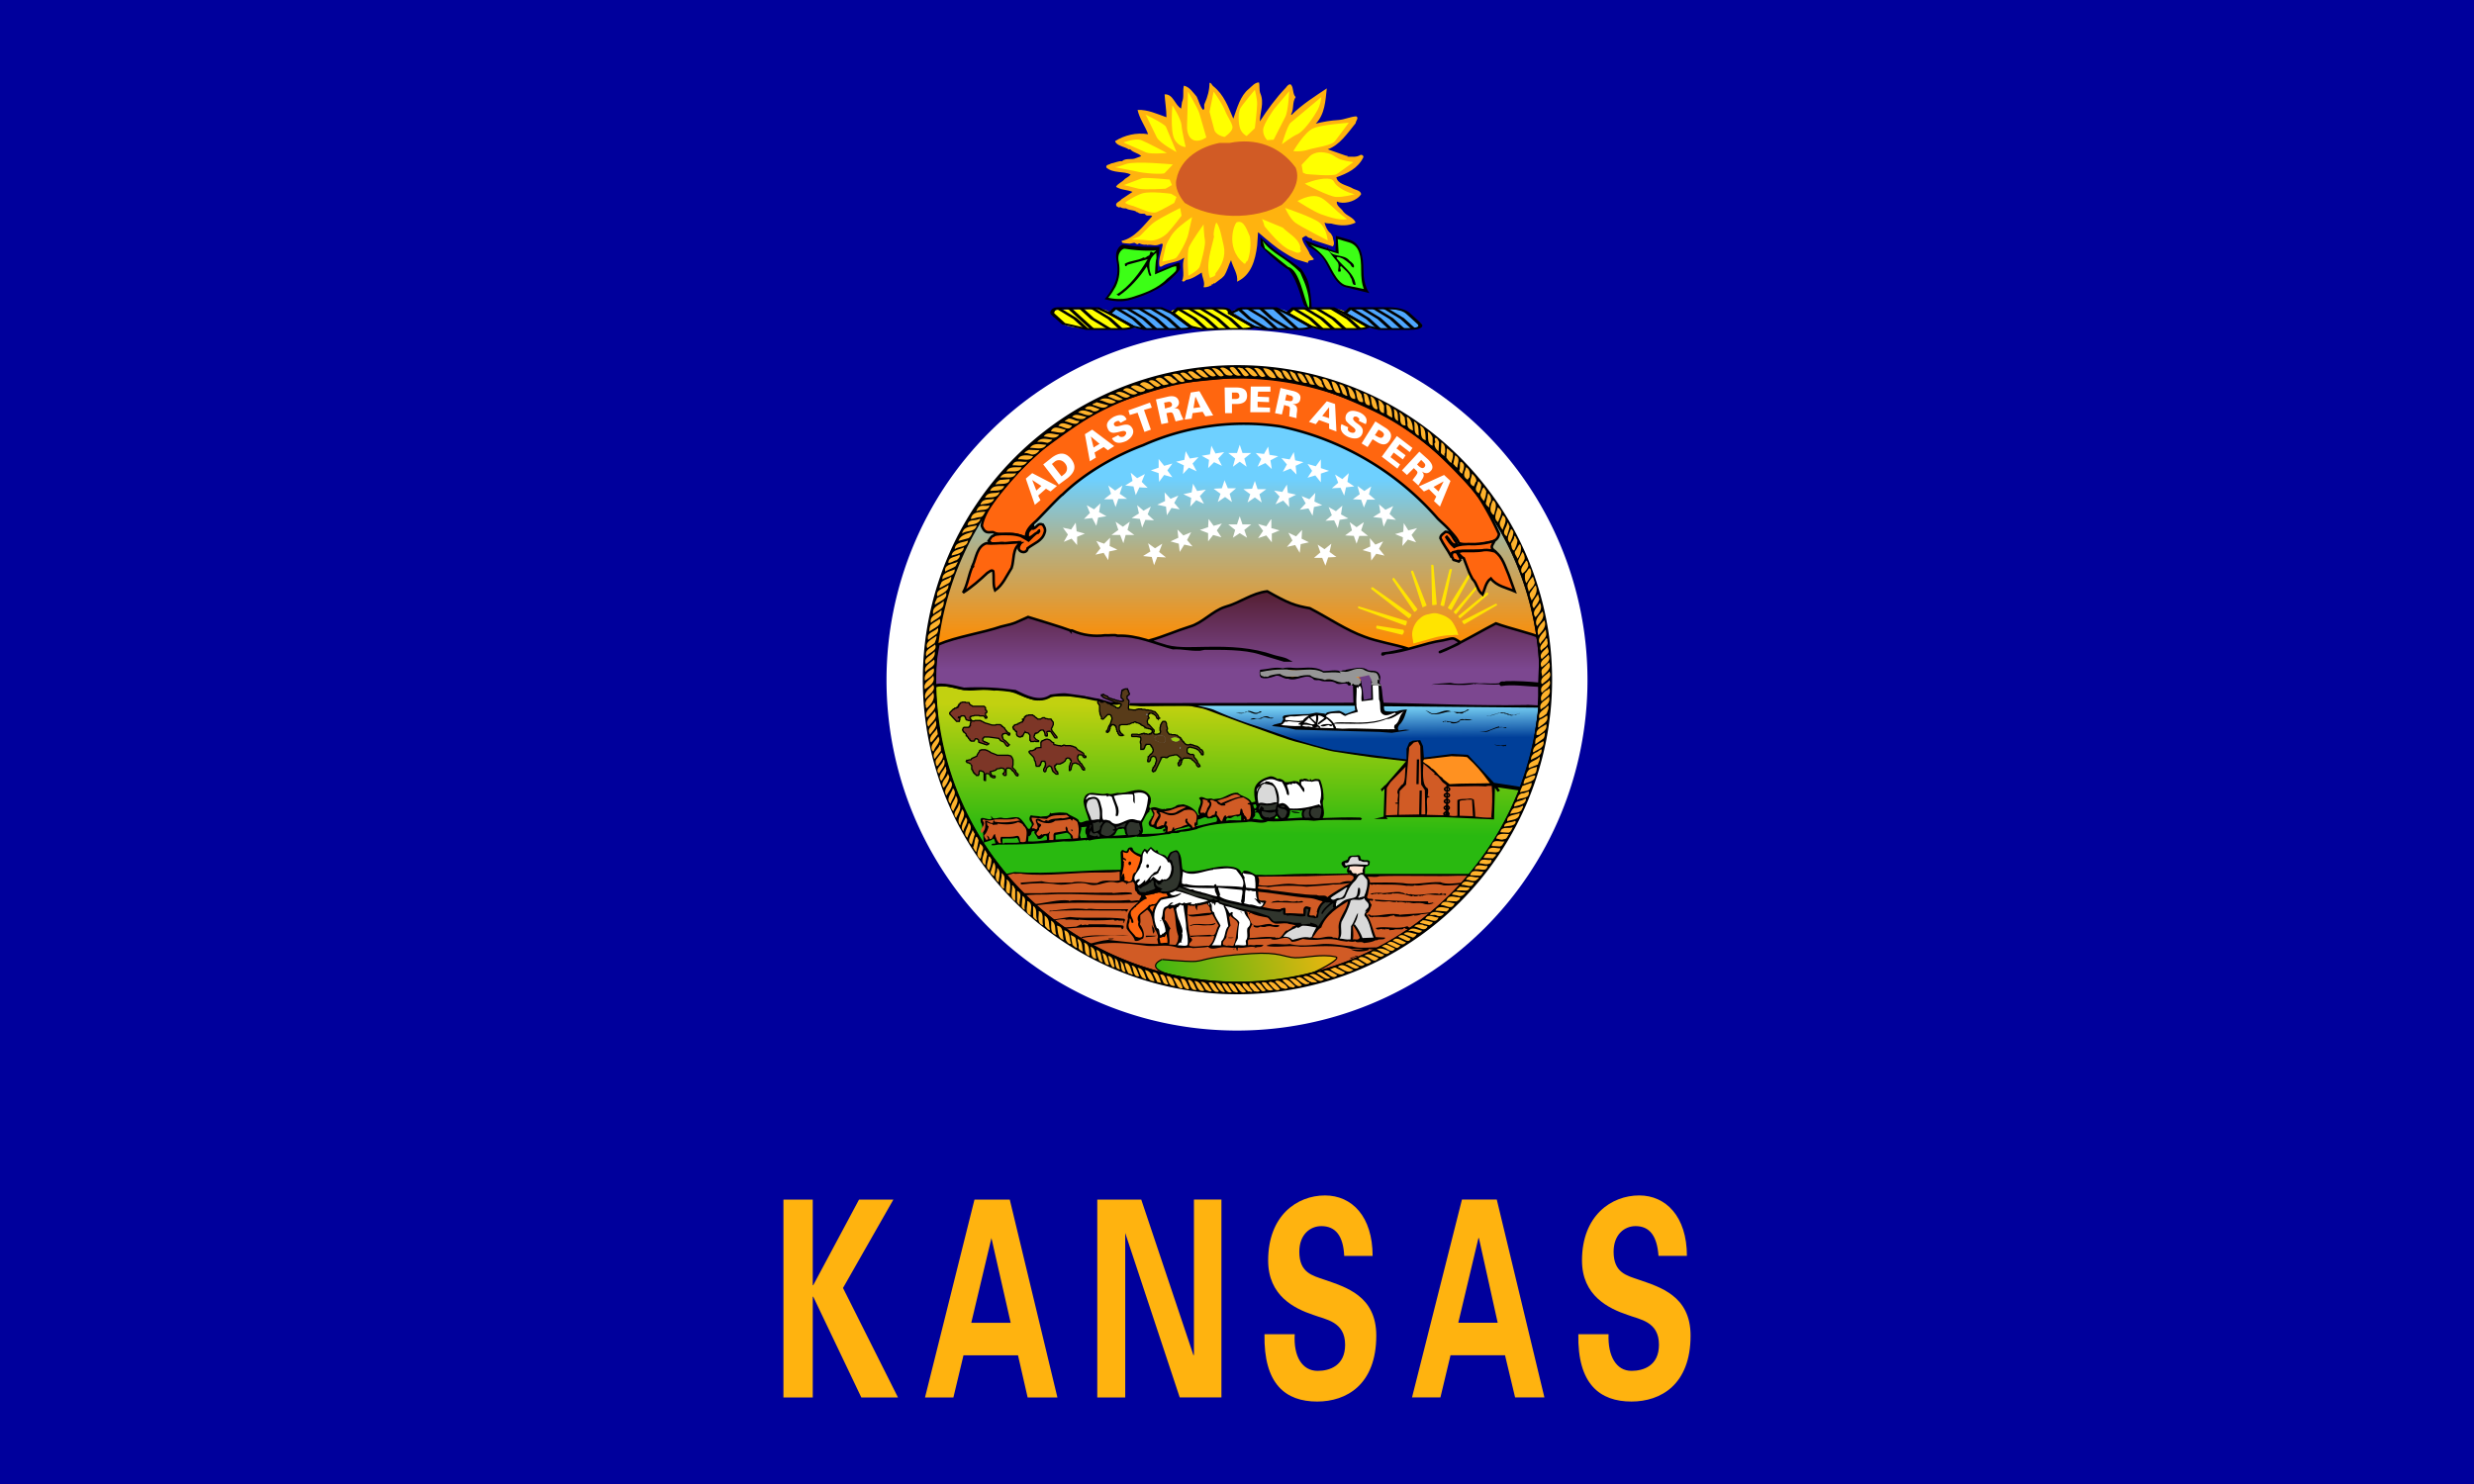 <svg xmlns="http://www.w3.org/2000/svg" xmlns:xlink="http://www.w3.org/1999/xlink" width="5400" height="3240"><style>.B{fill:#d15b25}.C{fill:#fff}.D{stroke:#000}.E{fill:#30352d}.F{fill:#29b110}.G{fill:#d9d9d9}.H{fill:#ff660f}.I{fill:#787878}.J{fill:#7d3627}.K{stroke-width:2.793}.L{fill:#3cff16}.M{stroke-width:5.586}.N{stroke-linejoin:bevel}</style><defs><path id="F" d="M265 354l2 4 2 4"/><path id="G" d="M263 354l3 4 2 4"/><path id="H" d="M267 354l2 4 3 4"/><path id="I" d="M269 354l3 4 2 4"/><path id="J" d="M275 354l3 4 2 4"/><path id="K" d="M3364 1485a662 662 0 11-1324 0 662 662 0 011324 0z"/><path id="L" d="M3103 1434h15v-20h-15v20z"/><path id="M" d="M3107 1440h7v-32h-7v32z"/><path id="N" d="M2169 1674l-1-1h-1v-2l1-1 1 1h1v2l-1 1"/><path id="O" d="M2575 1634v-1l2-3v4l-1 1-1-1"/><path id="P" d="M2563 1610h4l2 1h1l2 1 2 1v1l1 1-3 3h-1l-2 1h-5l-1-1h-2l-3-2v-2h-2v-1l2-2h3v-1h2"/><path id="Q" d="M2502 1561l-1-1 1-1h3v2h-3"/><path id="R" d="M2113 1562h-1v-2h2v2h-1"/><path id="S" d="M3164 1723c0 2-2 4-5 4s-6-2-6-4 3-4 6-4 5 2 5 4z"/><linearGradient x1="485.3" y1="81.8" x2="485.3" y2="7.7" id="A" xlink:href="#T"><stop offset="0" stop-color="#ff8c00"/><stop offset=".4" stop-color="#b6ae7f"/><stop offset=".7" stop-color="#6ed0ff"/><stop offset="1" stop-color="#6ed0ff"/></linearGradient><linearGradient x1="3103.5" y1="1533.8" x2="3104.2" y2="1612" id="B" xlink:href="#T"><stop offset="0" stop-color="#86e2ff"/><stop offset="1" stop-color="#003f99"/></linearGradient><linearGradient x1="2520.6" y1="2169.9" x2="2919.4" y2="2069.3" id="C" xlink:href="#T"><stop offset="0" stop-color="#38b610"/><stop offset="1" stop-color="#f0b610"/></linearGradient><linearGradient x1="2700" y1="1288.6" x2="2700" y2="1461.4" id="D" xlink:href="#T"><stop offset="0" stop-color="#541e30"/><stop offset="1" stop-color="#7c4790"/></linearGradient><linearGradient x1="2761.8" y1="1821.4" x2="2764" y2="1541.5" id="E" xlink:href="#T"><stop offset="0" stop-color="#29b910"/><stop offset="1" stop-color="#c2d110"/></linearGradient><linearGradient id="T" gradientUnits="userSpaceOnUse"/></defs><path d="M0 3240h5400V0H0v3240z" fill="#00009c"/><path d="M1774 2806h1l100-187h75l-110 193 120 239h-80l-105-220h-1v220h-64v-432h64v187m245 245l108-432h77l104 432h-65l-21-92h-119l-22 92h-62zm187-163l-42-185-44 185h86m369 163l-119-359v359h-61v-432h96l114 340 1-1v-339h60v432h-91m359-309c-2-44-19-65-50-65-24 0-48 18-48 56 0 46 29 52 55 61 46 16 113 35 113 122 0 107-65 144-129 144-69 0-117-38-115-147h66c-3 48 16 80 50 80 26 0 60-11 60-57 0-51-43-55-69-65-42-14-99-42-99-119 0-98 63-142 124-142 59 0 104 46 104 132h-62m148 309l109-432h76l104 432h-64l-22-92h-119l-22 92h-62zm187-163l-41-185h-1l-44 185h86m351-146c-3-43-19-65-50-65-24 0-48 18-48 56 0 46 29 52 55 61 46 16 113 35 113 122 0 107-65 144-129 144-69 0-118-38-116-147h66c-2 48 17 80 50 80 26 0 60-11 60-57 0-51-42-55-68-65-42-14-100-42-100-119 0-98 64-142 125-142 58 0 104 46 104 132h-62" fill="#ffb30f"/><path d="M2558 607c-24 25-62 39-89 47-27 9-58-1-58-1s7-6 18-26c11-19 12-40 8-59-5-25 11-34 14-34 41 7 80 5 80 5s-1 17-3 21-1 32-1 32l41-17c10-4 7 2 7 2s3 8-1 13c-3 5-16 17-16 17m194-70s37 39 61 52c21 26 29 72 34 78 6 7 16 5 16 5s-1-35-8-58c-6-16-15-27-15-27s-16-13-39-28-50-41-50-41l1 19m105 2s18 8 30 24c12 15 25 58 50 64l52 13s-13-16-13-49-6-61-32-68l-28-8-1 34-60-22-7-3 9 15"/><path d="M2847 616c7 17 13 43 10 58-11-20-20-85-45-91l-51-41-5-16c22 30 48 34 82 69m-291 14c-21 22-52 32-77 40s-51 1-51 1 6-6 16-24c9-18 10-36 7-54-5-22 10-30 13-29 37 6 68 4 68 4s2 15 1 18c-2 4-3 34-3 34l38-16 8-2s2 7-1 11c-4 5-19 17-19 17m313-75s23 16 33 31c11 14 23 52 45 58l39 8s-6-11-6-41-3-54-27-61l-24-7 2 32-50-15-12-5" class="L"/><path d="M2909 517c0 6 6 15 0 21l-43-14c-2 4 0-4-6-4-11-2-5-10-18 0 2 13 13 23 17 35l9 11c-4 4-14 0-13 8l-23-7c-8-2-27-14-42-24-14-10-44-36-44-36l-2 29c-4 32-13 65-44 79 3-16-9-31-13-47-5 10-8 23-15 34l-5 5-16 12-1-1-3 3-1-1c-2 1-1 4-3 4l-1-1-2 2c-3 1-9 3-13 2 4-10-3-21-4-32-8 5-22 15-34 16-2 2-6 6-9 2 7-13-2-35 5-50h-1c-14 11-34 9-49 19h-4c-4-15 5-32 7-49-3-2-5 0-8 1-11 4-15-1-27 1v-1c-6 1-10 0-17-3-3 5-7 0-10-1l-10 2-12-1c-2-1-5 0-5-2l-1-3c28-6 48-33 67-54-5-4-12 2-16-5-5-1-12 1-16-4l-1 1c-4-6-17-4-24-9-4 0-9 0-13-3-3 3-5-1-7-1-7-8 7-11 10-16l24-16c-12-5-25-4-36-11 3-7 13-10 19-17 2-2 9-5 13-10-16-8-38-2-53-15-2-7 6-6 10-9 7-1 17-6 24-5 9-8 21-2 31-7l11-4c-6-7-17-7-24-15h-4c-3-3-12-5-18-8-5-2-10-5-11-10 21-13 46-19 72-15-6-17-19-34-23-53 22-1 43 9 63 16 0-17-3-33-4-50 19-1 22 23 36 31l2-14c5-11 1-23 4-36 13 3 20 15 28 24 5 10 7 21 14 29 5-2 1-8 3-13 7-15 11-31 11-46 4-1 5 5 8 7 24 19 33 46 44 71 8-22 15-50 34-65 7-6 13-14 22-14 2 6 0 17 3 24 9 21-1 41-1 61 16-25 35-51 57-74 2-3 7-9 11-6 6 7 3 20 10 27-8 12-3 25-10 38l1 1c24-24 52-41 77-58-3 27-4 56-24 77 15-4 32-7 50-8 13-1 25-7 38-8 7 3-1 10-1 15-18 22-35 48-61 57l40 14h3v2c10 0 20 2 29-4 4 0 6 2 6 5-12 25-36 36-59 44 2 14 21 17 33 23 7 5 20 5 21 14-9 14-31 21-47 18l-6-2c-2 9 10 15 14 22 8 10 22 12 27 24-16 8-34 7-50 3-5-2-12 0-18-3 2 8 6 18 14 24l4 7" fill="#ffb30f"/><path d="M2684 312c56-11 109 6 144 54 12 30-9 62-30 81-60 34-154 32-212-4-11-13-23-34-18-52 9-46 53-71 94-79h22" class="B"/><path d="M2838 538c0 3-1 7 2 10-6 9-16 0-24-2-19-7-46-40-56-52 0-1-4-15-6-16l46 19c10 11 33 22 38 41m-110-22c3 16 1 38-5 54l-1-1-5 8c0-4-2 0-3-3-42-34-18-93-13-89 15-5 22 21 27 31m-57 21c5 22-4 43-18 60 1 7-7 7-12 10-10-31 3-62 9-91-3-2 2-27 5-30 8 8 13 39 16 51" fill="#ff0"/><path d="M2528 549c-9 6-17 14-19 25-1 9 0 18 4 27l-3 2c-5-7-4-14-7-21-16 24-37 48-61 64l-5-3c28-17 51-48 68-77l-44 12c-1 1-2 4-5 3l-1-5c13-8 27-6 41-14 5 3 6-3 12-4 2-2 2-5 3-8 4-2 6 5 9 0 1-2 6-4 8-1m419 21c4 4 10 7 8 14-6 0-6-7-10-9-8-7-16-13-26-14l-2 2c14 19 39 33 42 59-9 2-6-11-11-16-3-10-14-18-21-25-5 3 2 8-1 12h-5c-1-7 3-12-1-20-9-11-17-20-24-32l2-1c6 26 36 11 49 31"/><path d="M2594 602s23-12 25-21c3-9 13-47 11-56-2-10-3-35-3-35s-27 38-32 50c-5 13-1 62-1 62m-49-66l-8 35s25-4 30-8 24-37 27-53l8-36s-27 18-38 31c-12 13-19 31-19 31m260-82s10 23 22 32 71 39 71 39-2-26-18-39c-15-12-75-32-75-32m27-15s33 22 52 29c20 7 31 10 42 11s14-1 14-1-16-11-30-25c-15-13-25-25-42-25s-36 11-36 11m23-34s46 24 61 25c16 1 41-6 41-6s-17-3-34-15c-16-11-7-18-26-19-20-1-49 11-49 11l7 4m-4-25s59 6 67 0l36-26s-23-3-33-8-12-10-30-13-29 5-32 8l-18 19 3 17 7 3m93-112s-59 4-77 12c-19 7-44 50-44 50s16 2 32-3c15-5 52-9 59-19l30-40m-60-56s-1 18-11 33c-9 16-29 43-41 48s-34 22-34 22 12-41 19-47l67-56m-70-13s-2 45-9 57l-25 49-14 1s-9-8-9-22c0-13 24-46 24-46l33-39m-75-3s5 19 5 31c0 11-5 53-5 53l-18 17s-10-5-14-16c-4-10-5-35 0-44s32-41 32-41m-90 4s19 26 25 42c6 15 18 30 16 38-2 9-17 19-17 19s-20-3-23-17l-10-38 9-44m-56 0s21 35 25 48l15 52s-12 9-24 7c-13-2-19-17-18-33l2-74m-34 30s19 29 20 44c1 14 9 47 9 47s-16 0-25-18-4-73-4-73m-59 20s42 20 45 27l23 55s-36-19-43-32l-23-47-2-3m-48 61s26-10 39-5 56 28 56 28-35 3-45-1l-50-22m108 48s-82-8-102-1c-19 7-25 7-25 7l46 9c19 5 59 7 63 4l18-19m-7 33s-51-5-60-3l-40 15 32 8c15 3 59 0 59 0l14-8-5-12m3 31s-44-6-62-1c-17 5-38 20-38 20s-1 3 18 8c18 6 39 18 51 13s38-20 38-20l5-13-12-7m20 31s-40 20-55 30c-16 11-30 31-36 33l-16 6s25 0 39 2 31-7 40-16 31-38 31-38l-3-17" fill="#ff0"/><path d="M2423 682s-4-6 14-6l94-1c11 0 15 1 25 8l47 29s5 5-27 5h-81c-17 0-18-1-25-4l-47-31m268 0s-4-6 14-6l84-1c11 0 15 1 25 8l47 29s4 5-28 5h-70c-17 0-18-1-25-4l-47-31m246 0s-5-6 13-6l77-1c12 0 33 1 44 7l31 25s9 10-23 10h-70c-17 0-19-1-25-4l-47-31" fill="#4fa8ff"/><path d="M2557 682s-4-6 14-6l94-1c11 0 15 1 25 8l47 29s5 5-27 5h-81c-17 0-18-1-25-4l-47-31m256 0s-5-6 14-6l87-1c11 0 14 1 25 8l47 29s4 5-28 5h-73c-17 0-18-1-25-4l-47-31m-514 4s-3-10 15-10l85-1c11 0 15 1 25 8l47 29s5 5-27 5h-71c-18 0-42-4-49-8-6-4-25-23-25-23" fill="#ff0"/><g fill="none" stroke-width=".7" class="D" transform="matrix(12.525 0 0 5.686 -985 -1340)"><path d="M272 356l1-2h8l2 2 3 5s1 1-2 1h-6l-2-1-4-5zm21 0l2-2h6l2 2 4 5s0 1-2 1h-6l-2-1-4-5z"/><path d="M313 356l1-2h6c1 0 3 0 4 2l2 4s1 2-2 2h-5l-2-1-4-5zm-30 0l1-2h7c1 0 2 0 2 2l4 5s0 1-2 1h-7l-2-1-3-5z"/><path d="M303 356l1-2h7l2 2 4 5s0 1-2 1h-6l-2-1-4-5zm-41 0s0-2 1-2h7l2 2 4 5s0 1-2 1h-6l-4-2-2-4z"/><use xlink:href="#F"/><use xlink:href="#G"/><use xlink:href="#H"/><use xlink:href="#I"/><use xlink:href="#J"/><use xlink:href="#J" x="-1.8"/><use xlink:href="#J" x="2.1"/><use xlink:href="#I" x="10.2"/><use xlink:href="#J" x="10.8"/><use xlink:href="#I" x="14.8"/><use xlink:href="#I" x="18.8"/><path d="M290 354l3 4 2 4"/><use xlink:href="#G" x="33.1"/><use xlink:href="#H" x="27.4"/><use xlink:href="#H" x="31.3"/><use xlink:href="#F" x="35.7"/><path d="M306 354l3 4 2 4m-7-8l3 4 2 4m-1-8l3 4 2 4"/><use xlink:href="#J" x="35.6"/><path d="M316 354l3 4 2 4m-7-8l3 4 2 4"/><use xlink:href="#I" x="49.1"/><path d="M320 354l3 4 2 4"/></g><path d="M3291 906" fill="#fff00f"/><path d="M3465 1485a765 765 0 11-1530 0 765 765 0 011530 0z" class="C"/><use xlink:href="#K"/><path d="M396 93a95 95 0 01190 0h-95z" transform="matrix(6.983 0 0 6.983 -729 837)" fill="url(#A)"/><path d="M3167 1354c-8-7-14-10-24-13-9-3-14-3-25 0-11 2-15 6-22 12-6 6-11 15-13 25s1 17 2 27l50-14s18-4 29-4 12-2 19 0c-1-8-9-25-16-33zm-161 12s-1-1-2 2v4l57 14 3-5c1-3-1-6-1-6m-97-51s-1-1-2 2l1 2 103 38 2-4 1-6m120 0l2 4 3 3 72-42-1-2-2-1m-17-20s1-2 0-3c-1-2-3-1-3-1l-62 51a9 9 0 001 3l3 2m-112 0l4-3 2-5-85-60s-1 0-3 1v3m180 50l2 3 3 2 52-64s1-2 0-3h-3m-184-12s-1-1-2 0c-2 1-2 3-2 3l48 71 4-2 3-4m118-78s0-1-1-2l-3-1-48 78 4 3 4 2m-83-84s-1-3-3-2c-3 1-2 3-2 3l25 77 5-2 4-2m55-78s1-1-2-2l-3 1-20 78 4 2h4m-23-88s0-2-3-2-2 2-2 2l2 86h5l5-1" fill="#ffe400"/><g class="D H M"><path d="M2644 827c85-9 118-3 181 6 62 10 151 49 222 86 62 39 96 70 173 153 20 30 37 61 52 94-4 21-28 18-44 23 0 0-40 1-44-4-4-10-11-17-18-25-9-11-17-17-28-28a624 624 0 00-343-201 540 540 0 00-300 41c-57 21-127 60-176 108-4 1-56 57-58 58-10 9-23 21-21 35-10-2-21-7-33-7-14-1-26 3-39-4-9-1-18 5-25-14 4-30 36-68 36-68 30-37 59-70 98-102 58-42 96-70 147-95 24-10 68-25 110-37s29-11 110-19z"/><path d="M2275 1144c4 5 8 12 5 19-5 18-23 23-37 34-2 12-15 9-18 4-6-8 8-17-1-17s-27 4-34 2c-9-1-22 5-29-2l-3-3c3-4 6-11 10-11 4-4 11-3 16-4 15 0 28-1 44 4l14 8-6-4-3-2 12 8c5-5 13-14 20-18 2-3 0 2 1-1s4-3 4-3c-3 1-3 7-6 5-5 2-8 6-13 9l-7 3c-4-18 7-18 11-26l1 5c8-3 10-14 21-8"/><path d="M2193 1186l30-2c-1 1 2 2 4 2-18 12-13 37-19 54-11 17-19 37-36 49-5-12-2-28-4-42-4-4-9 2-13 4-16 15-34 31-53 43 10-17 12-38 20-56 2 0 3-3 1-3 8-17 9-42 30-49 13 2 28-1 40 0m986-2v6c-12-1-12-8-21-18l-1 1c5 8 8 13 17 21 8-5 25-7 45-6 18-1 28-3 43-7-3 8-11 13-1 21l-79 1c-4 3-14 2-16 9-6-11-16-24-22-37 0-7 7-10 11-14 14 0 16 15 24 23"/><path d="M3263 1204c17 12 22 33 30 51l13 36c-18-8-39-11-52-28-11 8-13 23-18 35-12-9-11-23-22-34-3-6-6-10-11-24l-8-21c-6-3-9-9-14-12 3-3 8-3 11-4 14 0 33 1 47-2 9-1 16 1 24 3"/><path d="M3189 1221l-5 5-9-3c-5 0-2-4-6-7-2-14 7-10 10-11 4 4 6 11 10 16"/></g><g fill="#fff200" stroke-width="1.6" class="D"><use xlink:href="#L"/><use xlink:href="#L"/><use xlink:href="#M"/><use xlink:href="#M"/></g><path d="M2894 1564c7 4 13 9 17 15 10-4 23-1 36-2 35 2 71-1 100-19l-2-2c-9 2-22 12-31-1-3-9 0-20-4-28l-1-30c-4-2-8-1-13 0l1 31-25 3c-2-10 3-23-3-33-1 0-3 0-4 2v3l-3-3-1 2c1 17-4 36 3 52-9 3-19 4-27 9-6 0-9-7-15-6-10 0-20-1-27 5l-1 2" class="C"/><path d="M2203 1918c3 2 4 5 6 8l24 24h41c52-3 106 0 154-1l1 1c12-1 25-3 40-1 1 1 2 1 2 3-58 6-121-3-185 1-12 0-38 0-49 2l20 19c25-2 54-11 76-8v1c13-3 29-1 44-1h18c26 0 42 1 70-1l4 2c6 0 11-2 18-1v-2l4-7c0-1-4-5-4-2-1-3-6-3-5-7-10-5 0-18-10-23-4 3-11 1-13 6 0-1-2-2 0-3h-3c-7-7-11 1-20-1-22-6-37 10-59 4-21-8-48 3-69 0-25-4-55-3-78 0l-3-2 2-2 45-3c20 6 46 2 65 3 17-5 37 2 56 1 17-10 30-2 49-6v-19c-12 2-26 2-38 2-61-1-118 9-174 3-6-2-14 1-20-1l-14 4m548 3c3 6 3 10 1 18 25 6 50-5 76-2 35 5 66-2 101-2 9-4 17-5 25-4l5-5c2-7-2-7-8-9l-94 3-106 1m-232-113c-6-9 13-21 3-31v-2l10 2-2-1c-3 5 3 7 4 11-3 6-9 13-10 20l-5 1" class="B"/><path d="M2664 1743c13-4 25-14 38-12 8 9 24 8 30 21l8-2c-2-9-3-19-2-27 3-16 20-24 31-27 6-3 15 1 20 5l1-1c6 0 12 3 14 7 7 2 15-1 21-2 4 1 9 0 11 4 0-1 2-2 0-4 0-5 5-3 6-4 2 2 4-2 6-1 6 0 7 3 11 4v-3c3 0 3 1 4 3 3-2 7-4 12-3 3 0 5 0 7 3 5 13 7 25 7 41-6 11 6 28-2 41 29-1 54-2 83-1l3 3c-2 0-3 5-6 1l1 1c-31 1-66-2-100 2-34-4-68 3-101 1-14 8-32-2-47 2-34 2-72 2-106 14l-1 1c-12 3-24 6-36 6-8 6-17 0-24 5-20 1-42 7-65 6-1 1-5-2-6 1l-1-2c-33 8-68 0-103 9-2 0-5-3-6 0-1 1-2-1-3-1-19 2-31 4-48 3-46 5-90 7-137 7-7-1-14 3-20 1 1-5 6-2 9-4-2-3-1-8-5-10-4 5-18 7-22 9 15 23 33 46 50 68l18-4c80 5 151-5 232-5 2-11 0-26 0-39l3-4c3-1 5 2 7 2 5 3 4-5 8-7 2-1 7-2 8 1 2 9 12 11 19 14 1-5 4-9 7-13 2 2 6 1 5 5l9-9 10 9c1-2 4-2 5-1 1 12 17 5 20 16 3-3 4-10 9-13 4-1 9-5 14-3 11 11 8 29 11 41l8 4c32 4 63-14 96-10 10 1 22 4 25 15l5-6c10-1 18 5 26 9h11c3 1 45 0 57-1s71-2 78-1l59-1-1-2s-1 3-3 1c-4-4-1-10 1-14h-3v2l-6 1c-2-3-6-6-6-10 1-6 9-5 14-9 1-12 14-6 22-9 9 0 2 11 11 10 6 3 10-2 15 4l-1 7c-2 2-5 4-8 4-3 5-1 10-2 16h230c17-21 23-25 43-56s52-82 65-126l-48-7 5 7-5 3-6-9-2 69-111-5h-124l3 4h-30l21-5 2-61-6 6c-1 0 0-5-3-4 9-8 9-10 11-10l45-52-51-6c-19-1-106-15-106-15-19-3-67-18-85-22-19-4-188-67-195-70s-25-5-31-7-111 0-111 0l-9-1-42-3-17-2-21-6-9-2-51-8h-32c-19-1-32 12-49 9-31-5-55-28-90-21-21-6-42 2-63-1-19-1-46-14-65-6l6 75c10 63 23 110 48 170s22 54 51 96c0-5-1-41-6-46-5-21 16-2 24-9-2-2-2-4-1-6 3 12 16 1 25 5 14 2 22-4 35-1 9 6 13 15 20 24 5 3 5-4 8-7 1-4-2-7-4-10-2-4-1-9 2-12 7 2 16 1 22 3 6-2 19 2 20-9l2 2c14-2 21-3 35-1 8 7 17 8 25 15 3 13 14-1 23 2-4-15-10-26-12-42 3-33 35-11 52-18 6 4 15 0 22-1 22 3 40-13 61-3 7 4 13 11 12 20 1 6-8 15 0 17 0 3-5 3-3 7-7 4-11 16-16 24-1 8 5 18-1 25 17-1 33 0 49-3 2 0 4-3 2-5-1 1-1 3-3 3l-1-2c-1-1 0-4 2-5v2l1-1 2 1c-2-1 0-5-3-5-1 3-5 2-6 4-8 0-10 2-16-3l-9-3-2-3c-3-6 3-11 6-16l-1-1c10-6-2-13-1-20l3-1c9-3 18 6 27 3l1 1c5-3 9-1 15-3 2 0 4-3 6-2 7-7 11-4 19-6 11 3 22 8 29 18 2 2 2 8 6 5-10-13 11-25-1-36 5-7 13 1 19 1 4 0 8-2 12 1l16-2" fill="url(#E)"/><path d="M2665 1754c14-6 28-12 43-15-12-11-23 1-32 3l-19 6 8 6" class="B"/><path d="M2466 1538l491-1-1-37c1 1 1 0 1-1 1-5-5-5-8-6l-3-1v4c-5-12-19-3-27-6-12-9-25-2-37-7-3-2-8 0-12-1-18-19-39 5-58-3-10 2-19-11-31-5-9 3-19 6-27 3-2-3-2-6-2-9l1-1v-2c14-1 31-7 47-3 5-2 16-2 23-1 20 2 44-6 65 7 15 0 27-4 40 1 2-5 8-1 11-4 15-2 30-8 43-1 7 7 22-2 27 11 4 7-5 16 3 22 3 14 2 27 6 40 104 2 205 7 311 5 4-1 26 1 30 1l1-23v-23c-25-1-60-6-83-2l-2-2c2-4 5-2 8-2-1 2-1-1 1 1 1 0 0-2 2-2 25-1 52 1 74 3 1-43 6-63-4-103-2-4-65-19-91-29-9 4-96 54-120 62-17 6 50-20 42-21-17-10-11-10-37-4-42 6-83 25-125 28-2 0-10 6-7 1 15-1 40-7 55-11-28-9-67-15-95-26-39-14-77-40-119-62-34-6-47-11-93-37-34 4-59 25-92 34-28 9-49 35-77 43-29 9-58 22-87 30 11 6 25 9 37 13 27 7 62 4 85 4 53-1 100 1 149 18 10 3 21 4 30 9h-8l-53-16c-35-11-83-10-121-10l-10 2c-24 1-36-4-59-3-39-10-78-29-121-27-7-3-18 0-27-1-23 3-49 0-71-10-1-1-4-1-4 1l-2-2c-12-5-78-25-91-29-30 13-24 13-59 21-41 14-97 22-137 39-7 37-8 52-10 91 17-8 51 3 66 6 40-2 75 0 112 5 24 12 53 27 78 10 12-1 24-4 36-2l36 5 24 5 7 1 27 8h16" fill="url(#D)" class="D M"/><path d="M2888 1472c18 0 35-4 51 6 2 2-1 5 2 5 5-2-1-4 2-7 7 2 15 5 20 11l-1-5c3 1 4 4 5 7l-2 2-1-2c0 3-3 4-6 3l-5-4-1 1c0-1-5-3-7 0 1-2-3-2-4-5-17 10-31-10-49-3-10-4-23-2-31-10-9-1-20 0-29 3-12-1-26 3-37-6-9 0-18 2-26 4-2 5-7 0-9 2-2-1-6 0-6-4 16-3 29-5 47-5h8c27 6 56-7 79 7m112-1c4 2 5 5 6 9-3-1-4 1-5 3 8 3-4 11 5 11-3-2-6 0-9-1 4-6-4-10-5-15-9-10-25 1-33-5l-1 2c-10-4-17 4-26-5 16 2 25-10 41-6 8 5 17 8 27 7" fill="#969696" stroke="#969696" stroke-width="6.7"/><path d="M2993 1487v38l-16 3c-2-10-2-24-5-33 0-6-1-12-7-16l23-5 6 11" fill="#6d3f86"/><path d="M2372 1521c-3-1 0-3 0-4v4" class="I"/><path d="M3229 1492c14-1 33 2 46-1l-3 1 2 2c-16 2-38-1-52-1l-3 1-1-2v1c-26 6-62-1-94 2 12-3 28-3 42-4 21 5 43-2 63 1"/><path d="M3065 1553c-12 7-9 24-21 30-1 4-2 6 1 9-40 1-77-3-115-1l-14-1c1-2-3-6-3-8l-1-2c39-1 78 5 114-10 15 0 26-12 39-17m-208 9c-4 3-11 6-13 11-12 3-27-1-38-1-4-7 6-6 10-8 16 1 22-2 41-2m15 0c2 5 0 10 0 15l-12-11 12-4m19 5c-3 4-11 7-15 13l2 2 18-13c4 4 10 8 12 13-9-2-18-2-26 2 6 5 13-1 19-1 1 2 3 3 6 2l2-2 2 7c-18-1-39 0-55-4-4 1-9 0-13-1v-2c6-2 14 0 21 1 0 2 2 4 3 4 5 2 9-4 12 1 1 0 3 1 3-1-1-4-9-4-6-11 1-4 2-9 1-15 6 0 10 3 14 5m-21 13c-7 5-15-4-24-2l11-11 13 13m-29-4c-2 2-8 2-6 6 0 1 6-2 4 3-17 1-28-1-44-2 7 0 7-10 14-7 3-3 11 0 17 0s9 2 15 0" class="C"/><path d="M3320 1558v-2h2l-2 2m-173 18c1 3-4 0-5 1 2-3 4 1 5-1m151 16l-8-2h9l-1 2m-83 4h-1c-2 3-3 0-4 0h5m3 1c1-2-2 0-1-2l5 1-4 1"/><path d="M3100 1629l2 84 8 12 1 53-58 1 2-52 14-14 7-82 10-10 9-2 5 10" class="B"/><path d="M3151 1702c-2-2-3-5-6-6-8-6-12-15-21-19-4-6-13-9-18-14l2-5 60-7c11 1 22 0 34 2 19 17 31 31 50 57-30 1-59 0-88 2l-13-10" fill="#ff9120"/><path d="M3149 1708c-6-6-10-16-19-17l2-2-25-22c-1 12-4 48 9 54 3 4 0 17 0 17l5 1-6 3c-2 12 2 24-1 37l40 1c3-19 3-45 3-66l-8-6m-90 6c-5 7-9 9-9 17 4 4-1 13 1 21l-6 1c1 3 4 1 6 2l-1 24-25 1 2-60 8-12 33-34c-2 11 1 37-9 40" class="B"/><path d="M2798 1707c5 8 9 17 11 27 2 1 2 3 4 2 2-6-2-14-4-21 0-2 3-2 6-3 0-1 3 0 4 2 0-2 3-5 1-4 3 0 7 3 8-1v1c8 3 12 12 17 19 4 0 1-6 2-7-3-5-10-9-6-16 4 1 6-3 9 0l1-1c3 2 9 0 12 2 4-1 10-3 15-1 5 14 8 29 3 44l2 9h-1l-3-3c-19 6-42 11-64 9-3-4-8-10-13-11-4-2-7 1-11 1 3-15-2-38-16-47l-1 1c-3-3-8-3-12-3 0 5-5 1-7 4l-6 3c7-9 21-14 32-11 6 2 11 5 17 5" class="C"/><path d="M2782 1721c3 11 6 19 5 31-6-2-12 3-18 2-6 2-15-4-22 0-3-12-4-29 7-37-1-1-3-2-4 0-4 3-5 8-7 12-2-11 10-13 16-18 9 2 19 1 23 10" class="G"/><path d="M2404 1794l-4 3c-1-8-10 3-15-1 2 6 1 15 3 21 5-2 15-3 13-12 1-3 5-6 6-10l-3-1" class="E"/><path d="M2408 1790c-4-6-1-17-3-25-3-9-3-20-12-24-6-3-13 0-18 1l-4 4c-2-3 3-8 7-11 12 0 25 3 37 2l2 3c2-4 7-2 10 0 3 12 12 25 8 41l4 1c4-6 3-17 0-23l-8-21c13-4 27-4 41-4 4 6-2 16 5 20-1-6 1-15-2-22 12-3 27-3 31 10-2 18-6 35-16 50l-7-1-7-2c-19-5-37 22-53 3-4-1-9-3-13-2h-2" class="C"/><path d="M2481 1797c-5-1-9-3-15-2-3 2-5 7-7 10 0 7 0 14 4 19l7-1c7-1 14 2 17-5 1-2-2-4-1-6 2-1 3 3 4 1l-4-16h-5" class="E"/><path d="M2395 1749c5 12 7 27 5 40-8-1-11 2-18 1-3-14-17-30-6-43 6-3 16-6 19 2" class="G"/><path d="M3243 1717c4-2 10-1 13-1 2 22 1 47-1 68l2 1c-12 1-27-1-37-2 0-13-2-26-3-37-4-3-8-3-13-2s-16-1-23 3v34c-8 1-12 1-19-1 0-20-4-42-1-63 31 1 52-2 82 0m-606 33l-2 1c12 3-1 11-1 18l-4 7c-3-4-6 0-10-2 0-10 8-19 5-29 4 1 10 1 12 5m91 2c-1 2-4 1-5 2 1 4 5 1 6 4 1 10 4 24-3 31h-5c2-6-7-8-6-13-2 0-2-3-3-6 1-1-1-3-3-5-3 3-1 11-4 13-8 0-16 4-23 3 0 0-8 6-6-1-5 0-6 7-8 11v2h-4l3-1c-5 0-3-3-6-6-2-5-8-7-4-13-2-1-2-3-4-2l-2 8c-7-1-7 6-14 4-7-13 15-23 4-35 4-4 10 2 15 3 1 5 7 6 11 8 2-1 7 1 8-2l-2-2c10-4 25-13 41-14 5 3 11 6 14 11m-139 10c-7 4-16 7-23 12-9 3-20 1-26-3 17 2 32-14 49-9" class="B"/><path d="M2742 1763l-3 3c-2-2-3-6-4-9l6-1c0 2 3 5 1 7" class="F"/><path d="M2788 1756c-5 3 0 14-9 12-9 1-14 2-22 0 5-3-2-6-4-8l-5 8c-2-3 1-8 3-11 11 2 24 3 36-3l1 2" class="E"/><path d="M2592 1800l-4-4c-1-3-2-7 2-9 5 2-1 4 2 6 3 7 10 7 11 14 2-1 5 0 6-2h-1c-1-3-2-7 1-10 2 0 1 3 2 4-2-7 4-16-1-23-5-9-15-9-25-7-9 5-18 11-27 11-11 1-19-7-28-7 11 11-9 21-5 32 5 2 9-5 15-3 2-3 1-7 4-9 8 1-1 6 2 9 5 3 2 9 2 14l9-2c2-3 2-6 5-9l1 5c7-3 14-3 20-7l9-3" class="B"/><path d="M2584 1807c-8 2-17 3-20 6l1 1c2 1 5-2 6-1l28-5-4-4-11 3" class="F"/><path d="M2804 1761v1c-2 1-6 0-9-1 1-2 7-3 9 0" class="E"/><path d="M2334 1784c-7 1-14 4-18 2-8 2-20 0-28 6-2 0-5-3-7 0h1c-7 4-13-9-21-3-2 8 9 15 1 22-2-1-6-4-9-2-2-4 6-8 3-12-2-4-5-8-4-12l33 3c11-11 29-7 43-9l6 5m868-38h11l2 36-29-1v-32c5-3 11-1 16-3" class="B"/><path d="M2808 1770c3 4-1 8-2 12-2 4-6 4-9 4-4-4-10-10-7-16-1-2-2-6 0-8 5 6 13 2 18 8" class="E"/><path d="M2173 1789c14-1 30 2 44-2 4-1 6 3 10 4-18 4-37 6-56 3l-1-3c-2 1-3 3-2 5-7 3-11-5-18-4 1 10 2 20-7 27-9-8 12-17 2-27-1-2 1-2 2-3 8 4 19 2 26 0" class="B"/><path d="M2884 1768c0 6-1 12-4 18-6 0-12 2-16-4-3-2-4-8-3-11 0-3 2-4 4-6 4-2 11 0 14-3 2 1 5 3 5 6" class="E"/><path d="M2742 1769c-1 1 0 4-2 3s0-3 2-3" class="L"/><path d="M2859 1767c-2 4-3 9-1 14l3 5c-7-3-14 4-15-6-2-8 6-17 13-13m-74 10l-2-5c-11 5-19 0-29-1v5c2 7 9 10 15 8v2l12-4 4-5" class="E"/><path d="M2782 1787h10c-2-1-4-3-5-6l-5 6" class="L"/><path d="M2839 1771c1-2 3-2 4-2-2 4-3 11 0 16l-33 2c5-5 6-11 6-18 8 1 17-1 23 1" class="F"/><path d="M2228 1838c4 1 7 1 11-1 1-13 6-26-6-35h1c-3-4-7-6-12-7-15 7-31 5-47 3h2l1 2-11 1-1-2c-4 0-9-2-12-4 1 3 0 8 4 9-2 7-4 14-10 20 0 4 3 6 5 10l4-2-3-8c4 2 5 4 6 8 8 1 6-10 12-11 0 4 2 8 4 13 2 3 4 9 9 6-2-4-2-10 0-13 12 0 23 1 34-2 5-1 6 3 7 7l1 6" class="B"/><path d="M2225 1839l-6 1h-27l-1 2c-5-1-2-7-3-11 10-1 22 1 32-2l2 3 3 7m132-16c1-6 4-11 3-17l12-1c-3 4-4 11-2 16 3 2 1 6 3 8l-14 1-2-7" class="F"/><path d="M2327 1814c-1-3-2-7 0-9 3-1 1 2 3 3 0 12 13 11 12 23l11-1 1-8c1-9 1-16-2-26-1-4-6-5-10-8l-2 4-4-4c-12 3-20 3-33 4-10 9-28 5-38-1l-1 2c1 4 4 5 7 6 4 3-1 6-3 9 2 7-11 9-3 16 4 3 6-2 9-3 0 1 2 1 1 2 4-5 13 1 16-8l1 2c-4 5-1 12-2 17h9c2-6-2-12 3-16l25-4" class="B"/><path d="M2304 1823v10l35-2-2-2c0-6-3-8-8-11l-25 5" class="F"/><path d="M2837 1774v1c-6 0-15 1-19-4 6 1 13 1 19 3"/><path d="M2758 1789c-6 3-15-2-24-1 2-4 8-6 5-13 13-6 8 13 19 14m-49 2c-11 1-22-2-32 1-2-4 1-5 3-7 7 6 14-8 21-2l8-3v11m-63-5c3-3 5-1 8-3 2 3 3 5 2 9l-1 2-44 10v-3l3 1c1-4-1-9 1-13 8 0 15-9 21-2l10-1" class="F"/><path d="M2431 1804c1 2 3 3 2 6-1 1-4-1-4 2 1 3 3 1 5 2-7 8-13 14-24 10-3-2-5-1-7-5 1-8 2-17 10-23 8-2 12 5 18 8m23 2c-5 0-11-2-15 3-3 1-2-3-3-4 8 0 14-7 22-8l-4 9" class="E"/><path d="M2716 1788l1 2-2 1v-3h1" class="B"/><path d="M2379 1809h-2c1-1 2-2 2-5 4 1-3-3 2-3 2 2-1 6-2 8" class="E"/><path d="M2259 1814c-5 4 4 10 6 17 7 3 11-3 16-7l3 1c2 4 1 5 1 9-12 2-28 4-41 3l1-12c2 2 2 1 4-2 2 0 2-5 3-7 2-2 6-2 7-2" class="F"/><path d="M2341 1814l-2 1-1-4c3-1 3 2 3 3"/><path d="M2387 1820l8-2c2 2 8 5 4 9h-2l-2-3c-5 4-11 0-16-1-2-5 2-8 3-11-1 4 2 6 5 8" class="E"/><path d="M2458 1823l-30 2c11-2 6-17 19-15 11-5 6 9 11 13" class="F"/><path d="M2489 1871c0 11-6 22-10 33-13 5-2 21-16 21-2-3-12-1-8-7l-2-11c-4 1-3 5-5 8 1-9 6-21 5-32h1c-1-3-3-3-3-7l7 3c1-2-2-5-5-6h-1l-1-13c5 2 11 5 13-2l1-4c6 8 15 14 24 17" class="H"/><path d="M2549 1882l2 1 1-1c4 3 6 13 4 20-1 7-4 15-11 18-3 0-5-1-6 1l-3-2c-2 3-5 5-8 3-5-2-7-6-11-8l-7 8 1-2h-1c1-2 3-2 3-5 4-5 12-5 16-10-1-2 2-4 3-6 0-4 4-7 1-9-5 3-5 14-12 14l-4 2 1 1c-8 4-11 14-19 19l1-4-1-1c-4 5-8 9-14 12l-3-3c0-4 6-6 6-10-4-2-8 2-10 4-8-14 11-22 12-36 7-9 0-22 9-30l5 7c1-5 5-8 8-12 9 14 31 12 37 29" class="C"/><path d="M2572 1869c2 23 9 47-3 68-8 7-23 12-36 8 1-1 2-4 5-4-7-4-14-4-16-13l1-3c1 4 5 4 6 7 2-2 4-1 7-3l-3-2c5 1 7-7 11-3 1-3 3 1 4-2 13-5 14-19 14-30-4-5-1-15-10-16 1-5 3-12 8-14 7-5 12 0 12 7" class="E"/><path d="M2964 1871c1 4 0 7 4 9 2-3 1 1 4 0 4 5 18-3 13 8-16 0-32-3-48 2 0-2-2-3-1-6 13 3 6-15 19-13h9" class="G"/><path d="M2698 1899c8 11 21 23 14 38-18-3-41-2-57-3 1-3-2-3-2-4-2 2-4 2-3 4-19-2-42 2-61-4-3 1-6 0-9-1-1-9 2-19 2-26 22 12 45-2 66-4l2-2v1c17-1 32-5 48 1" class="C"/><path d="M2976 1892c0 4-4 9-1 13-6 1-13 3-15 6 0-2 2-2 1-4-3-1-8 1-9-2-2 0-2-8-7-5l1-8c12-2 19 0 30 0" fill="#ffe2d1"/><path d="M2739 1915c1 8 2 19 1 25l-20-2-4-19c3-5-5-8-3-13 8 4 21 0 26 9" class="C"/><path d="M2518 1925c0 4 0 10 4 14-5 5-12 4-17 8-1-4-3 1-4 1-4-1-11 1-14-2 0-3-4-5-3-7s5 0 6 1c4-6 14-6 19-13 1 2 2-1 3-1l2-3-1-1c3 2 4-2 5 3" class="E"/><path d="M2984 1921c2 12-2 26-7 37-2-2-6 2-9 1-1 3-3 0-4 0 5-5 6-14 4-20l-3-1c-3 8 0 20-10 22-10 3-18 2-28 11l-11 8v-7h1c-2-10 14-6 19-13 6-14 10-25 21-35 6-5 7-17 18-14l9 11" class="G"/><path d="M3011 1913c57-2 124 1 172-1h22c-3 5-8 11-13 15-13 1-36 5-48-1-28-1-57 7-82 2-26-2-46-1-72-1 1-5-3-9-5-13 11 0 18 2 26-1" class="B"/><path d="M2652 1939c-2 6 3 12 5 18-10-1-24-7-35-9-1-1-2-2-3-1l-12-3c-2-2-5-3-8-2l-11-4-7-2c23 3 50 3 71 3" class="C"/><path d="M2869 1999c-3-1-7 1-11-1 0-6 3-11 3-17-4 0-10-5-14 0-3 3-2 9-2 14-12 0-26-2-39-1v-9c-1-6-6-1-9-2l-2 2c-15 1-25-2-39-5 4-3 6-8 8-12-4-4-11 1-16-4-2-4-1-11-2-17 38 3 75 11 115 14 9 1 17 5 26 7-7 7-11 13-13 23l1 2-3 9-3-3" class="B"/><path d="M2663 1970l-1-2v-1c-1-4-5-2-8-2h-2l-2-3c-4 1-6 3-10 2-8-4-17-5-25-7-17-1-29-15-47-13l6-7c20 9 43 15 63 19 13 6 29 11 43 15 39 8 72 16 113 20 2-2 5 0 5-4h2c2 4-2 10 5 11 2-2 3 2 6 1 12-2 26 4 38 1 1-5 2-11 1-16l6 1c0 5-4 11-2 16 5 3 10 1 16 4l7-2 1-8c2-10 6-20 15-25l-1-1c3 3 7 0 12 2-7 6-17 14-20 23l2 2c6-10 14-18 24-24 1 4-3 8 1 10-14 11-25 26-34 41-3-7-11-6-16-9-1 1-2 2-1 3-7-1-15 3-21 0l2-2c-7-1-16 1-24-2-10-2-23-2-35-1-6-2-8-9-13-12l-27-9-51-12c-7-4-15-5-21-7l-7-2" class="E"/><path d="M2667 1975c2 1 3 2 5 1-3 0 0 2-1 3 7 13 7 29 10 43-9 9-5 24-15 33l-1 9h-20c9-10 11-29 19-43-4-10-12-18-14-29-8-3-3-12-6-18l-3-3c-2 2-1 4-1 6-2-2-3-4-1-6 2 2 3-1 5-2l2 4c2 1 2-2 2-3l-1-1 5 8 2-7c2 0 6 0 7 3l6 2m44-32c3 5-1 12-1 20-1 2-2 6 0 8v1c-16-5-36-6-48-15v-1l2-2-2-1 1-1c-1-4-4-10-4-14l52 5" class="C"/><path d="M2768 1937c28-4 59-4 84-1 20-2 39-2 58-5 11 1 26-2 37-3-17 10-35 19-50 31-4-7-16-1-23-5-31 0-67-7-99-10-7-3-22-1-30-5l2-4c5 1 14 0 21 2" class="B"/><path d="M2625 1963l12 3c-6 3-13 4-21 6v-1l-4 2c-2-3-4 2-6 1h-7l2-3c-5-2-10 2-14 1l-2-2c-1 2-4 2-6 3-1-1-5-3-7-1s-6 1-8 4h-10l7-5c-7-3-10 7-15 8-11 3-6 18-11 26 5 9 9 20 9 29l-6 5-1-1-1 2h1l-4 2c-4-5 0-14-8-16-9-21-8-42 9-61 15-5 34-3 45-15-8 1-19 10-26 0 4-2 8-2 12-5 21 3 39 13 60 18" class="C"/><path d="M2998 1931l-1-1c1 1 6 2 8 1 22 1 43-1 65 3 8-1 14 2 19-2v1c5 1 13 0 18-1 15-1 28-4 44 1 10 1 28-1 37-2-17 20-41 41-61 60-25 4-49 4-70 6l-2 2 1-2c-23-5-40 3-64 2-1-2-4-3-6-2-1 3 2 2 3 3h1l-1 1c1 3 3-1 5 2 1 0 5-2 8-1 14-1 23 2 35-3 3 2 4-4 8 2 16 1 29 1 41-3l1 1c2 0 9 0 15-3 7 0 12-2 19-1-12 12-25 24-40 32l-7-3-2-2c-23 8-46-1-69 4 2 6 9 2 14 2v1c1 1 2 0 3-1 1 1 2 2 4 1v-2l2 2 6-1-1 1 3 2c3-1 7 0 11-2h14l5-1-1-2h3l2 2 10 1c-21 15-44 28-66 40-19-2-43 3-61-3-21-1-41-6-63-5-24 2-49 6-73 0-18 3-36-4-51 4 23 5 50-2 74 2 34 0 78-5 112 5h26c-8 2-19 2-27 1 11 6 27 5 39 1l-1-2 19 2c-7 3 19-10-24 11a885 885 0 01-223 59 656 656 0 01-286-38c-43-16-36-15-54-23l-36-18c34-11 82-5 120 0 25 2 44-4 67 4 13 3 22-2 34 1 13-1 25-1 33-3 6 7 17 3 25 2 13-3 28 2 37 0-3 2 3 4-1 4l3 3 1-7c13 2 26-4 38-1v2c3-4 10-1 15-4l3-3h-17c-5 2-11-1-17 1 1-4-2-10 2-13l50-2c-1-1-2 0-2 1 15 7 35-13 45 6 8 1 18-4 25-6 11 2 19 2 31 2 18-2 35-3 51 2l15 2 1-2v1c5 1 12 2 16 0 5 5 13-1 19 4 8-1 18-2 25-6 2-1 3 1 5-1 4-2 13 0 16-3v-2l-20-1c-7-17-10-35-21-51 8-4 9-13 12-19l-5-9 4-2v2c1 0 4 0 4-3h1c-5-4-15 2-14-8h1l5-26c2 1 5 3 7 1" class="B"/><path d="M2536 2095s-61 25 74 44 220-3 236-7c24-8 86-40 69-43-32-7-67 3-89 2s-34-13-94-9c-49 3-73 7-89 10s-22 6-34 7c-25 1-74-5-73-4z" fill="url(#C)" fill-rule="evenodd" stroke-width="2.6" class="D"/><path d="M2546 1951l3 6c-6 1-14 1-18 5-6 6-6 14-17 12-1 3-5 1-6 2-7 13-32 18-23 37-5 12 12 19 8 32-5 4-10 1-14 0-6-9-19-16-15-29 2-3 1-7 2-11 5 2 1 14 8 9 0-9-9-15-5-25l9-9 1 1 1-2h-1c7-6 14-14 24-17 1-3-3-3-3-7 7 0 12-3 19-3 1-2 5-2 7-2 2-2 8-1 12 1h8" class="H"/><path d="M2730 1944c3 2 7 2 11 2 1 7 0 11 3 17-3 1-4-3-6-1 6 4 9 14 15 11l-3-4c3 0 5 4 8 1-4 19-18 3-31 5l-12-3c4-7 1-19 4-29 4 1 7 3 11 1" class="C"/><path d="M2941 1938c-5 7-5 22-18 23-7-2-11 8-18 1l-1-1c6-6 23-15 34-23h3" class="G"/><path d="M2483 1970l1-2v2c-10 10-25 19-22 36-2 7-4 14-3 21 6 10 16 17 18 27 7 2 12-3 18-5 5-9-1-23-7-31 3-7 0-13 1-20l15-12c15 11 9 34 20 48 1 4 6 10 2 16l2 11c-37 0-74-5-109-9-14 1-29 6-43 9-16-9-36-22-51-33 38-5 83-4 122-3l2 4c4-1 4-5 3-8-12-3-29-1-41-3h-35l-2 2c-3-2-8-1-12 0l-2-2-11 5-27 2-22-15c7-2 23-5 27-2 10-1 18 0 27 1l2-2v1c22 2 48 2 75 0 3 5 7-1 11 2h10c0 2 1 3-1 4l2 1c0-3 5-6 1-9-39-5-82 0-119-4l-38 6c-12-10-26-20-37-31 66-10 148-4 212-6l11-1" class="B"/><path d="M3058 1948v1c2-1 8 1 10 4 1-4 3-1 5-1 2 2 6-1 9 1 20 3 38-4 58-2v2c2-2 5-3 8-3v3c2-2 6-2 8-2 1 2-1 5-3 3-3-2-7 1-12 0-13 1-24-4-37 2l-1-1-1 1c1 0-5 1-6-1-2 2-5 2-9 2-2-2-3-2-5 0-12-3-27-8-41-6l2-1h-3c-1 2-7 2-11 2v-1c-4 2-10 2-14 0l-8 1-1-2c-1 2-2 1-5 2l1-1-8 2-2-2v2l-1-2c5-1 18-3 27-1 10 0 28-4 40-2m-261 19l1 2c0-4 1 0 3-2h8c10 1 14 3 23 0v1c3 2 12-4 12 2-24 3-45-2-70 1l5-3c5 0 10-3 16 0l2-1m-425 18c6-2 15 0 21 0h69c1 4-4 4-4 8 1-8-8-3-11-5h-32c-42 0-82-2-125 2 2-4 6 0 8-2 27-3 48-6 74-3"/><path d="M2521 1977c-3 4-5 10-6 15 1-5-11-10-1-14l7-1" class="H"/><path d="M2583 1976c2 19 6 34 6 52 2 11 5 23 3 35-5 4-15 0-21 1 2-5 2-4 6-7 1 2 2 0 3 0l-2-2v1c2-4 4-14 2-18 2-4 1-8 0-12l-5-14c-4-7-6-18-8-27 1-1 2-3 1-4 6 1 6-10 12-4h3" class="C"/><path d="M2635 1973c2 5 7 7 6 12-1 4 6 6 1 8-17 0-34 5-50 4 7 7 19 3 27 3 9-1 18-1 27-4l14 25c-7 7-4 26-19 20l-42 2-1 2 1 1c18-4 34 1 51-3 0 7-4 16-11 22-12-1-31 4-43 0-3-8 11-10 4-17-5-1-1-6-4-9-3-21-6-43-3-63 3 1 6 3 9 1l1 2 1-2 1 2c1-2 3-2 4-2-1 5 2 7 4 11v-8h1v-3c4 1 14-3 21-4" class="B"/><path d="M2987 1980c-1 3-8 7-7 11l4-3c-4 4-9 10-3 14 10 14 10 29 17 45l-24 1c-4-11-10-21-17-30l-2 1c5-8 9-17 9-26-6 9-8 20-15 29l-1 29c-12 1-12-1-24-2 7-9 1-23 4-36 8-15 16-30 20-46v-1c9-5 20 3 30-5 1 7 12 9 9 19" class="G"/><path d="M3117 1968c0 8 5 1 7 4 1-4 5 1 6-1v3l-1-3c-4 4-12 4-18 3-7-3-17-3-25-2-7 0-10-3-15-1l-1-2-1 2c-6-1-11-3-19-1v-2c-7 4-14-1-21 0-9 1-17 0-27-1l-1-2-1 1 1-2c36 3 84 4 116 4"/><path d="M2551 1982c-2 4 3 1 3 3l2-2 1 1 1-2h3c7 23 3 40 11 62 0 8-2 14-6 19l-14-1c3-12-4-27 3-35-5-6-6-14-13-19 2-8-4-24 9-26" class="B"/><path d="M2716 1990c1 13 23 22 7 36-3 9 3 20-4 28l1 9c-7 3-15-1-24 1-1-5 5-11 6-16 0-10 1-23 3-34-3-9-19-12-14-21-3-5-4 2-8 0-2-6-6-10-9-15 13 2 30 9 42 12" class="C"/><path d="M2942 1968c-3 22-23 37-20 61 0 6 1 16-2 20-2-2-8-2-11-2-1-3-4-1-5-2-14-1-23 6-39 2 7-8 10-17 19-22 9-27 38-45 58-57" class="B"/><path d="M2712 1994c-1 2-3-3-5-4 5 0 1 4 5 4"/><path d="M2728 1991l-2 4c2 4 1-2 4-2 10 6 24 8 35 10 5 0 8 11 16 12v1c10 2 18-1 29 0 6 3 11 1 18 5l-7 2c-2 5-7 5-11 9l-1-1c-8 3-11 20-22 16l-2 1c-1-3-6-1-8-2-18-2-32 2-50 2 3-8-2-16 3-23l3-7 4 3-1 2c5 3 10 3 15 0 5 1 10 2 15-1v1c7-4 21 6 27-2-7-4-12 1-18-3-14-5-41 16-47-11-2-4-5-9-5-14l-3-3c3 1 6 2 8 1m-26 28c-4 15-3 33-10 46-5 1-9-2-14 0l-8-2c-4-10 9-12 7-21 2-7 3-15 9-21l-4-22 3 4v-5c4 8 18 11 17 21" class="B"/><path d="M2532 2012l1-3h2l-3 3m-16 8l-1 2c3 2 5 7 5 11v3l-1-1-2 4-3-18 2-1m137-4c-3 5-12 4-17 4-14 2-26-4-38 2l-1-1c15-9 37 2 56-6v1"/><path d="M2873 2025c-3 6-8 14-10 21l-4 1c-14-3-24 2-38 5-6-6-11-7-20-7 7-10 18-15 27-19l2-2c4 5 9-3 14-3 11 0 17 2 29 4" class="G"/><path d="M2968 2047c-3 7-10 3-15 4 2-10 0-20 0-31 6 8 11 17 15 27" class="B"/><path d="M2463 2042c-30 3-66-1-102 6l-1-2c20-5 43-4 63-3 11 1 27-2 40-1"/><path d="M2548 2059c-4-2-12 1-15 0l-2-11c4 0 7-4 10-2 3-1 3-5 5-7 1 6 3 13 2 20" class="H"/><path d="M2525 2043c-8 3-16 2-24 3v-3h24m-94 6c-1 2-6 2-10 2-1 0-2-1-1-2h11m262-2c-4 2-8 1-12 1v-1h12m45 22c-2-1 0 2-1 2v-2h1m-43 2l-2 2h1-3c2 0 2-3 4-2m-214 9l2 4-2-4m483 8c-7-1-11 6-18 5l5-3c1 2 3-2 4 0l2-2c2-1 7-3 7 0"/><path d="M2259 1103l-20-58 14-12 54 28-14 12-10-6-17 15 5 10-12 10zm14-42l-20-13 9 23 11-10m23-62c15-11 29-13 42 3 13 17 7 30-8 42l-19 14-34-44 19-15zm21 41l5-4c7-5 10-15 3-24s-17-9-23-4l-6 5 21 27m62-32l-11-60 16-10 48 36-14 9-9-7-20 12 3 11-13 8zm21-39l-19-16 6 24 13-8m46-46l-4-4c-2 0-4 0-7 2-3 1-5 5-3 7 2 4 7 3 11 2 9-2 22-8 29 6 5 10-3 21-14 27-12 5-24 7-31-6l14-7c2 4 7 5 12 3 3-2 6-6 5-9-4-7-13 0-27 1-6 0-11-3-13-9-6-12 3-20 13-26 11-5 23-7 28 6l-13 7m37-22l-17 5-3-10 47-17 4 11-17 5 15 43-14 5-15-42m67 22l-15 3-12-54 26-6c9-2 21-2 24 10 2 8-4 14-11 16 10-2 13 3 15 11l6 13-17 4-4-12c-2-6-3-9-11-7l-5 1 4 21zm-1-33c5-1 10-2 9-8-2-6-7-5-11-4l-6 1 2 13 6-2m37 26l13-59 19-3 30 53-17 2-6-10-22 3-2 12-15 2zm34-27l-10-22h-1l-4 24 15-2m54 13l-1-56h26c13 0 23 4 23 18 0 13-9 18-23 18h-10v20h-15zm23-31c6 0 9-3 8-7 0-4-2-7-8-7h-8v14h8m32 29l1-56h43v11h-27l-1 11 25 1v11l-25-1v12l27 1v10h-43m69 5l-15-3 12-55 25 6c10 2 21 7 18 19-1 8-9 11-17 10 10 3 11 8 10 17a69 69 0 00-1 14l-16-4 1-12c1-7 1-10-7-11l-5-2-5 21zm13-30c5 1 10 2 11-4s-3-7-8-8l-6-2-3 13 6 1m46 46l39-45 18 6 3 60-16-6v-11l-22-8-7 9-15-5zm44-8v-24l-15 19 15 5m65 6l1-5-5-4c-3-1-7-1-8 2-2 4 2 7 5 10 8 6 20 12 14 26-5 11-18 11-30 6-11-5-20-14-15-28l15 7c-3 5 0 9 5 11 3 1 8 2 10-2 3-7-8-10-17-20-5-4-5-10-3-16 6-12 18-10 29-6 11 5 20 14 14 26l-15-7m6 49l30-48 22 14c11 7 16 16 9 28-7 11-17 10-29 2l-8-5-11 17-13-8zm36-14c6 3 9 2 11-1 3-4 2-7-3-11l-7-4-8 12 7 4m8 43l33-45 34 26-6 9-22-17-7 9 20 15-6 9-20-15-7 10 21 16-6 9-34-26m55 40l-11-10 38-41 19 17c7 7 14 17 6 25-6 7-13 6-20 1 7 7 5 12 0 19l-7 12-13-12 7-9c4-6 6-8 0-13l-4-4-15 15zm26-19c4 3 8 6 12 2 4-5 1-8-3-12l-4-4-9 10 4 4m0 44l55-25 14 13-23 56-13-12 5-10-16-16-11 5-11-11zm43 11l11-22-22 12 11 10m-434-102l6 18h19l-15 12 5 18-15-11-15 11 5-18-15-12h19l6-18m-62 2l9 17 19-3-13 14 8 16-17-8-13 13 2-18-16-9 18-3 3-19m-56 12l9 16 19-3-13 14 9 17-17-8-13 14 2-19-17-8 18-4 3-19m-59 17l12 15 18-5-11 15 11 15-18-5-11 15-1-19-17-6 17-6v-19m-61 30l14 12 17-9-7 17 13 13-18-1-8 17-5-19-18-2 16-10-4-18m-49 28l15 11 16-11-6 18 16 11h-19l-6 18-6-17h-19l15-12-6-18m-47 43l16 9 14-13-3 19 16 9-18 3-4 18-9-17-18 2 13-13-7-17m-52 49l18 4 10-15 2 19 18 5-17 7v18l-12-14-17 7 9-16-11-15m353-103l7 17h18l-14 12 5 18-15-11-16 11 6-18-15-11 18-1 6-18m-69 8l9 16 19-3-13 14 9 17-17-8-13 14 2-19-17-8 18-4 3-19m-62 19l13 14 17-7-9 16 12 14-18-3-10 16-2-19-19-4 17-8-1-19m-60 28l14 12 16-9-7 17 14 13-19-1-7 17-5-19-18-2 16-10-4-18m-47 36l16 11 15-11-5 18 15 11h-19l-5 18-7-18h-19l15-11-6-18m-42 42l17 6 13-13-1 18 17 8-18 4-2 19-10-16-18 4 11-14-9-16m245-48l11 15 18-5-11 15 10 15-18-5-11 14v-18l-18-7 18-6 1-18m-68 23l13 13 17-7-9 17 12 14-18-4-10 16-2-18-18-5 17-8-2-18m-64 30l15 11 16-10-7 18 15 12-19-1-7 18-5-18-19-2 16-10-5-18m262-211l-9 16-18-2 12 13-8 17 17-8 14 13-3-19 17-9-19-3-3-18m56 12l-9 16-18-3 12 14-9 16 17-7 13 13-2-19 17-8-18-4-3-18m59 16l-11 15-18-5 10 15-10 15 17-5 12 15v-19l18-6-18-6v-19m61 30l-14 13-16-10 7 18-14 12 19-1 8 17 4-18 18-2-15-10 3-19m49 29l-15 10-15-11 5 18-15 11 18 1 6 17 7-17h18l-14-12 5-17m48 43l-17 8-14-12 3 18-16 10 19 2 4 19 8-17 19 2-14-13 8-17m52 48l-19 5-10-16-1 19-18 5 17 7-1 19 12-14 18 6-10-16 12-15m-354-103l-6 17-19 1 15 11-6 18 16-11 15 11-5-18 15-11h-19l-6-18m70 8l-10 16-18-3 12 13-9 17 17-8 13 14-1-19 16-8-18-4-2-18m62 18l-13 14-17-7 9 16-13 14 19-3 9 16 3-19 18-4-17-8 2-19m59 28l-14 12-16-9 7 18-14 12 19-1 8 17 4-18 19-3-16-9 3-19m47 36l-16 11-15-11 5 18-15 11 19 1 6 17 6-17h19l-15-12 6-18m42 42l-17 7-12-14 1 18-17 8 18 5 1 18 11-15 18 4-12-15 9-16m-245-48l-10 15-18-5 11 15-11 16 18-6 12 15v-19l17-7-18-5v-19m67 23l-13 14-17-8 9 17-12 14 18-4 10 17 2-19 18-4-16-8 1-19m64 30l-15 12-15-10 6 17-14 12h18l7 17 6-18 18-1-15-11 4-18m-200-60l6 18h19l-15 12 6 17-16-10-15 10 5-17-15-12h19l6-18" class="C"/><path d="M2889 1318l15-1-15 1" fill="#fff00f"/><path d="M2614 1541s27 5 36 9a839 839 0 0095 36l66 23c16 6 87 27 103 29l122 16 34 4v-23l6-14 8-4 16-1 6 13 2 25 62-8 34 2 57 61 58 9s24-66 29-99c3-30 11-74 11-74l-338-3s-1 7 2 10c3 2 24 2 29 0s19-3 19-3l-4 12c-3 10-9 18-11 20-3 2-5 9-5 9l2 5 15-2 9 1-39 6-27-2-183-5-19-4-33-4 5-3 16-4 4-8s-4-6 3-8c8-2 53-3 53-3l16-3 18 2c2 2 3 0 5-2 3-2 23-4 27-4 5 1 14 7 14 7l21-8-1-10h-343" fill="url(#B)"/><path d="M2750 1553l4 1c-3 3-6 1-9 4-12 4-20-11-30-1-7 2-12 0-18-1 9 0 19 3 28-4 9 0 16 9 25 1m30 14c-7 6-18-6-27 2l-24 2c2-2 5-3 8-3 14 6 23-11 35-1h8m344-10c15 5 29-12 44-3 10 0 26 4 35-5l4 1 1-1c-3 3-7 2-11 6 0 0-2-1-3 1-1 3-5 1-6 2-3-3-6 1-9-1-18-10-34 6-54 2-6-2-9-6-14-8 5 1 9 4 13 6m178 4c5 1 10-3 15-4l-1 1c-4-1-7 5-11 3l-1 1v-1c-1 1-6 2-7 1-3-3-4 0-7-2-2-3-6 0-9-4-1 4-6-1-9 1-7 1-16 7-22 5-1 0-3 2-5 0 12 3 28-11 42-5 5 1 12 5 15 4m-14 65c-1 1-1 4-3 3l-1-1c-2 3-5 0-8 0-4 1-11 0-15-3 8 3 19 3 27 1m-91-55l1-1 12 1 1 1 1-1 1 1c-9 2-21-2-28 2l1 1c-5 4-12 5-18 4-3-4-7-2-10-3l-3-3v3l-3-1-2 2c-2-1-1-2 0-2 12-4 26 8 36-3 3-3 9-2 11-1m76 17c5-2 10 1 15 0 0 4-3 0-5 2l-1-2c-12-1-22 4-30 7-6 4-16 4-23 2 15 3 28-7 43-11l1 2m-768 307c-2 0-3-2-3-4s1-4 3-4 3 2 3 4-2 4-3 4m-39-6c-2 0-3-2-3-4s1-4 3-4 3 2 3 4-2 4-3 4"/><g class="D"><use xlink:href="#K" fill="none" stroke-width="7" class="N"/><path d="M2119 1669l1 1 1 2v8l2 1v2l1 1v1l1 1v1h1l1 1v1l1 1h1l2 3h4v-1h1l1-2v-5l1-1v-1h4l1 1h2l3 3v16l1 1h2v-14l1-1h6l4 5v1h1l2 2h1l2 1h3l1-1v-2l-1-1h-3l-3-1-2-3v-1l-1-2-1-1v-1h1l2-1h2l2-1h1l2-1h1l2-1 1-2h1l3-1h3l1-1h5l1 1h2l2 3v3l-2 4-2 1v1l3 3h3l1-1v-13l2-2h5l2 1h1l3 4h1v1l3 2v1l2 2v1l3 4h1l1 1h1l1-1v-3l-1-1h-1l-1-1-1-2-1-1v-2l-7-7v-3l1-3v-11l-2-5-1-1-1-2-2-1h-1l-3-1h-25l-1-1-13-5-2-2h-1l-3-2h-1l-1-1h-2l-1-1h-9l-1 1h-2l-1 1v1l-1 2-1 1-3 5-1 3-11 5-2 3h-4l-2 1h-3v1l-1 1 1 1v1l1 1h2l6 3m153-38v2h-2l-8 1-1 1h-1v2h-1l-1 1h-1l-1 1h-1l-2 1h-4l-2 1-1 1v1l1 1v1l8 8 2 3 1 5 2 3v2l1 3v3l1 1v1h6v-1h1l1-1v-1h1v-2l1-1v-2l1-1v-1l1-1h6l1 1v2l1 1v6h-1v3h-1v1l-1 1v1l-1 1v4l2 2h1l2-2v-2l2-5 5-4 2 1h1l2 2v1l1 1v2l1 2v1l1 1v1l7 6h4v-3l-1-1v-1h-1v-1l-1-1h-1v-1l-1-1v-2h-1v-2l-1-1v-4h1v-1l1-1h1l1-2h8l1-1h1l1-1h1l1-1h1l5-4v-1l2-3v-1h1l1-1h4l2 2h1v2h1l1 1v3l-1 2-1 1v2l-1 2v1l-1 2v9h2l2-3v-4l1-1v-2l1-1v-1l1-2v-1h2l2-1h4l1 1h1l1 1h2l5 5 1 2 1 1v1l1 2h1l1 2h3v-4l-2-2-1-1v-1l-1-1-1-2-2-3-2-1-1-2-1-1v-1l-2-1-1-2v-1l-1-2v-4l1-1v-2l1-1h7l2 2 1 2 2 2h3v-1h1v-2h-1l-3-2-1-4-1-1-2-1-1-1-2-1-1-1-3-1-1-1-2-1-4-5h-1l-1-1h-1l-2-1h-1l-1-1h-3l-1-1h-12l-1-1h-3l-1 1h-2l-1 1h-2l-1-1h-3l-5-1-3-1h-2l-1-1v-3l-2-1-2-1-4-4-2-1h-1l-2-1h-4l-1 1h-2l-1 1h-1l-1 1h-2l-1 1v1h-1v1l-1 1v9" class="J K"/><path d="M2404 1568v1l2 1h2l10-10h4l2 1 1 1v1l1 1v1l1 2v4l-1 1v2l-1 1v1l-1 3v1l-1 1v1l-2 2-2 5-1 3-1 2v1l-2 1v2h2v1h1l3-3v-1l1-1v-2l1-1v-4l2-2v-1l1-1h1v-1h4l1 1h1v1h1l1 1v1h1v3l1 1v3l1 1v3l2 1v3l2 2v1l1 1h1l1 1h5l2-1-2-1v-1h-1l-1-1h-1v-1l-1-2h-1v-1l-1-1v-2l-1-1v-9l1-2h2l1-1h13l3-1h2l6-3h3l2-2h3l1 2h3l2 1h1l1 1h1l1 1h1v1l1 1h1l1 1h1l3 2h1l1 1v2h3l1 1h3l1 1h4v1h1l1 1h1v1l1 1v2l-1 2-1 2h-1v1h-3v1h-5l-1-1h-5v-1h-3l-1 1h-3l-1 1h-2l-1 1h-1l-4-1h-11l-1 1v3l1 1h10l6 1h2v1l1 1v5l-1 2v4l1 2v12h5v-1h2l1-2v-1l1-1v-2l1-1v-1l1-1h1v-1h8l2 2v1h1v1l1 1v1l2 2v2l1 1v4l-1 1v1l-3 4h-1l-3 3-1 2-2 1v4l-1 3v3h1v1h2l2-2 1-2v-1l1-3v-1l2-2h1l1-1h2l2 1h1l1 1 1 2v1l1 3v3l-1 1v2l-1 1v3l-2 2v2l-3 2v2l-1 1v1l-1 2v2l2 2 1-1h2l1-1v-1h1l12-25v-3h2v-1h7l1 1h3v-1h2l2-2 3-1h1l3-1h3l2-1h6l8 7v4h-2v2h-1v2l-1 1v1h-1v1l-1 1 1 3v1l1 1h1l4-4v-3l1-1v-3l1-1v-1l2-3h1l1-1h12l1 1h3l2 3 2 1 5 5 2 2v1l1 3 3 3h2l1-1h1v-1l-1-2-4-5-1-4-4-5-2-2-1-2v-3l-2-2h-7l-2-2h-2l-1-1v-1l-1-1v-6l1-3 2-1h1l1-1h3l1 1h3l2 1h2l1 1h3l1 2h2l4 4 1 2 1 1 2 2v2h1l1 1h1v-1h1v-5l-1-2-1-1v-1l-1-1-3-1-3-4-2-1-1-1-2-1h-1l-3-1h-1l-2-1h-1l-1-1h-3l-1-1h-2l-1 1h-6l-1-1h-1l-4-4v-1h-1l-2-2v-1l-2-2v-1h-1l-1-1v-2l-3-2h-1l-4-4h-3l-1-1h-8l-1-1h-4l-4-5v-1l-1-1v-3l1-1v-2l-2-7v-3l-1-3-2-2h-5l-3 4v1l-1 1v1l-1 1v3l-1 2v7l1 1v2l-1 2-1 2h-2l-3 1h-6l-3-3v-1l2-1v-4l-2-2-9-10h-2v-1l-1-1v-1l-1-3v-2l1-2v-1l1-2 2-1v-1l-2-3v-4l2-1v-1h1v-1h5l1 1h2v1h1l5 4 2 5 1 1h1l1 1v-1h1l2-1-2-1v-2l-2-4-6-7h-1l-2-1h-2l-1-1h-1l-2-1h-3l-3-1h-5l-2-1h-6l-1-1h-8l-2 1h-2l-1 1h-5l-8-1h-2v-1l-1-1v-2l1-13v-2l-1-2-2-1-1-2v-5l5-4v-2l-1-2-1-1v-3l-2-2v-2h-5l-2 1h-1l-1 1h-1v1h-2v2l-1 2v4l-1 2v6l2 2 2 2 1 1v2l-1 1h-7l-2-1h-2l-2-1h-2l-4-2h-2l-5-2h-1l-2-1h-1l-1-1h-1l-2-3-3-1-3-1-2-2h-2l-1 1h-2v2h2v1l1 2 4 2 15 6 7 3 2 1h4l2 1 3 1 2 1h1v3l-4 5h-1l-1 1h-1l-1-1h-3l-1-2h-1l-1-1h-1l-2-1-1-1h-1l-2-1h-1l-2-2-2-1h-2l-2-1-1-1-5-3h-2l-1 2h-5l-1-2-2-1h-3l-1 3v1l1 2 1 1 1 2 1 1v13l1 4v2l4 9" fill="#583b19" class="K"/></g><g class="J"><use xlink:href="#N"/><use xlink:href="#N"/></g><g class="I"><use xlink:href="#O"/><use xlink:href="#O"/></g><path d="M2075 1554l-2 2v3l2 2 13 14h6v-2l1-1v-4l-2-1h-1v-1l1-1 2 1h1l1-1v-1l1-1h7l1 1v1l1 1v1l1 1v2l2 2h2l1 1h5v1l1 1v3l-1 1v5h-1v1l-1 1v1h-1l-1 1h-10l-2 2v1l-1 2v1l1 1v1l1 1v1h1l5 5v3h1v1l2 1v1l2 2v1l2 2h1v2l1 1h1l1 1h6l1-1 1-3 1-1h4l3 3v4l1 1h2l1 1h2l1 1h1l3 1h1l1 1h2l1 1h3l3-2v-1h-2l-2-2h-2l-1-1h-2v-1h-1l-3-2v-5l2-1v-1l1-1h10l22 3 4 5 7 3 1 1 1 2 1 1 1 2 2 2 1 1h2l3-3-2-1v-1l-7-7-2-1-3-3v-2l-1-1v-2l-1-1v-2h1l1-2v-1h3l1-1h3l1 1h1l1 1h1l1 2h2v-2h1v-2h-1l-3-2h-1l-1-1v-1l-1-1h-1v-1l-3-4v-1l-5-4h-1v-1l-2-2h-1l-1-1h-9l-1 1h-7l-4-1-6-2-4-1-3-1-1-1h-1l-3-2h-1l-1-1h-1l-1-1h-12l-1 1h-5l-5-6v-2l1-1h1v-1h1l2-1h3l2-1h10l1 1h9l3 3v1h1v1h2l1-1v-2l-3-3v-5l2-1 1-1v-2l-1-1v-1l-2-1v-5l-3-3h-25l-1-1-4-2-2-2v-1l-1-2h-7l-1-1h-7l-1 1h-2l-1 2h-1v1l-1 1h-1v2h-1v2h-1v2h-2v1h-1l-1 1h-3l-1 2h-2l-6 6" class="D J K"/><path d="M2520 1610h2v-2h2l1-1h1l2-1h9l2 1h1l1 1h1v2h1v1l1 1v6l-2 2h-1v2h-9l-1-2h-2v-1h-1l-1-1h-3v-1h-1l-1-1h-1v-4l-1-1v-1" class="I"/><path d="M2520 1610h2v-2h2l1-1h1l2-1h9l2 1h1l1 1h1v2h1v1l1 1v6l-2 2h-1v2h-9l-1-2h-2v-1h-1l-1-1h-3v-1h-1l-1-1h-1v-4l-1-1v-1z" fill="#583b19"/><use xlink:href="#P" class="I"/><use xlink:href="#P" fill="#9ad110"/><path d="M2302 1610l1 1h4v-2l-11-14v-1l-1-1v-3l1-1 3-7v-5l-3-4-1-1v-1l-1-1h-6l-3-1h-3l-2-2h-4l-5 3h-6l-3-3h-1l-4-4h-1l-2-2h-9l-1 1h-3l-1 1h-1v1h-1l-1 1v1h-1v1l-1 2v1h-3v2h2v1l-2 2v1h-1l-2 1h-1l-1 1h-1l-1 1h-2l-1 2h-2l-1 1h-3l-2 2h-1v1l-2 2v2l1 1v1h1v2h1l3 3v1h2v7l1 1v1l1 1 4 2h3l1-1h2v-1h1v-1h1v-1l2-3v-1l2-2h1v-1l1 1 3 1h2l4 5v11h1v1l1 1v1h6l3-1 2 1h6v-2h-1l-1-1-3-1-5-6v-2l1-1v-2l1-2h1v-1h2v-1h3l5-5h1l1-1h5l1 1v1l2 2v2l1 2v3h1l1 1v1h2v-1h1v-4l-1-2v-2l1-1h2l2-1 1 1h2l1 1 8 12" class="D J K"/><g class="I"><use xlink:href="#Q"/><use xlink:href="#Q"/></g><g class="J"><use xlink:href="#R"/><use xlink:href="#R"/><path d="M2112 1557h2v-14h-2v14z"/></g><g fill="none" class="D"><g stroke-width="3.5"><use xlink:href="#S"/><use xlink:href="#S" x="-.4" y="13.3"/><use xlink:href="#S" x="-.4" y="26.5"/><use xlink:href="#S" x="-.7" y="40.7"/><use xlink:href="#S" x="-1.4" y="53.9"/></g><path d="M3095 1658l-1 54m7 14l-1 54" stroke-width="4.9" stroke-linejoin="round"/></g><path d="M2786 1939" fill="#efae0e"/><path d="M3374 1484a673 673 0 11-1346 0 673 673 0 011346 0z" fill="none" stroke-width="27.6" class="D N"/><g fill="#ffb32b"><path d="M2709 819c-12 5-19-6-25-15v-1c13-7 16 11 25 16m17 0c-14 9-15-10-25-15 2-3 7 0 11 0 5 5 11 10 14 15m19 1c-14 7-19-10-28-16 11-5 22 7 28 16m-54-2c-2 3-9 2-13 1-6-2-9-10-15-15 9-6 22 7 28 14M2762 821c-14 8-16-11-25-17 11-3 18 6 23 14l2 3m-91-1c-13 7-17-10-26-16 12-2 21 8 26 16m105-9c4 4 7 9 9 14-16 3-22-11-28-21 8 0 16 3 19 7m-122 9c-10 6-17-4-25-11l-1-2c12-5 20 5 26 13m143-5c1 3 3 8 6 11-8 2-13-2-17-8l-6-11c7 0 13 2 17 8m-159 8c-12 5-20-7-28-13 3-4 9-3 13-1 6 4 10 10 15 14M2820 829c-13 2-17-11-22-20 14-2 16 13 22 20m-198-4c-7 3-16 3-21-4-3-2-5-6-8-7 1-5 6-3 10-3l19 14m204-10c4 6 6 13 10 18-10 1-14-8-18-15l-3-7c5-1 7 3 11 4m-223 12c-3 4-7 2-10 2-8-3-12-9-17-14 12-6 18 7 27 12M2853 835c-2 2-7 1-10-1-5-6-9-12-11-19 2 0 6 0 9 2 6 5 8 12 12 18m-267-3c-11 8-19-9-28-14 13-7 22 6 28 14M2870 840c-3 0-8 0-11-2l-11-20c14-2 15 14 22 22m-300-6c-4 2-10 5-14 2l-16-13c5-3 12-3 17 0 4 5 9 6 13 11m315 0c-1 5 4 7 4 12-11-1-17-7-20-17 0-2-3-5-2-7 7 1 14 5 18 12m-334 4c-2 2-8 2-11 3-6-3-12-9-18-13 3-3 8-4 12-3 7 3 11 9 17 13M2908 850v1c-15 3-17-14-22-23l1-1c14-1 15 14 21 23m-374-9c-3 2-7 5-10 3-6-2-11-8-17-12 10-6 18 3 27 9M2925 856v2c-15 1-15-16-19-25 13 0 15 14 19 23m-406-10c-4 3-10 5-16 3l-15-10c9-11 22 0 31 7M2941 864c-4 1-6-3-10-4a385 385 0 00-8-21c13 0 15 15 18 25m-441-14c-1 5-6 5-10 6-8-1-15-7-22-11 10-9 23 1 32 5M2958 866v5c-16 0-11-18-18-27 10 2 16 13 18 22m-475-8c-11 9-22-3-32-6 9-11 22 1 32 6m489 4c0 6 4 10 3 16-16 1-12-17-17-27 6 1 11 7 14 11m-505 2c-11 11-22-3-32-5 9-9 23 2 32 5M2990 879v6c-15 0-10-17-14-26 11 0 11 12 14 20m-539-8c-12 8-22-3-33-5 10-11 22 2 33 5M3007 892l-2 2c-14-4-10-19-14-29 13 4 13 17 16 27m-571-15c-13 10-23-2-36-3 10-8 24-3 36 3m585 9v16c-15-2-9-20-13-29 6 2 10 7 13 13m-602-1c-10 11-23 1-34-1 0-5 6-2 8-6l26 7M3039 912c-4-2-9-4-12-8 1-8-2-15-1-21 13 4 12 18 13 29m-639-19c-3 4-10 7-16 4-4-4-11-2-16-5 9-11 22-1 32 1M3052 919c-12-3-7-18-10-26 12 4 8 17 10 26m-666-17c-10 11-23-1-33-1 9-10 22-2 33 1m680 9l2 18c-17 0-9-19-14-29 5 2 8 7 12 11m-695-1c-5 7-13 5-20 4l-11-4c8-9 21-1 31 0M3084 940c-6-2-12-6-12-13 1-5-2-12-1-17 10 5 13 18 13 30m-728-21c-6 13-21 2-31 1l-1-1 8-5c9-1 15 6 24 5M3097 951c-14-4-7-20-11-31 13 5 9 20 11 31m-757-22c-7 14-20 1-30 1 7-12 21-2 30-1M3112 961c-15-3-8-23-13-32 14 5 12 20 13 32m-786-23c-5 12-20 4-31 4l-1-1c7-14 22-4 32-3m801 17v18c-14-4-8-21-11-31 5 2 9 8 11 13m-815-6c-9 12-22 4-34 4 8-12 23-4 34-4M3141 965l-1 20c-6-4-9-10-9-17 5-3-2-8 2-12 4 0 6 5 8 9m-844-5c-2 3-7 6-11 7-8-2-14-3-22-2 8-11 22-6 33-5m857 29c-2 2-1 5-1 7-3-3-7-4-8-8l1-22c9 4 9 15 8 23m-870-18c-8 13-24 6-36 7 9-13 25-7 36-7m887 18c2 9-2 15-3 22-5-3-8-8-11-12l1-20c5 2 9 8 13 10m-902-6c-5 7-13 12-21 8-4-1-8-3-12-1 1-4 6-6 10-8l23 1m-14 13c-7 13-22 5-33 7 4-12 23-9 33-7m926 25c-4-1-6-6-9-8l4-19c13 7 5 17 5 27m-939-13c-8 13-20 7-32 8 4-14 21-6 32-8m953 6c2 8-2 14-3 20-3 0-6-4-7-7 3-5 0-14 3-19 4 1 5 3 7 6m-965 6c-6 14-22 7-33 10 4-13 22-9 33-10m977 23c-3 1 0 2-4 4-13-8-5-17-3-27 8 4 10 15 7 23m-989-10c-6 15-24 7-35 10 7-14 23-7 35-10m1003 19l-4 10c-14-6-5-17-4-28 5 5 11 11 9 18m-1049 6c1-4 5-7 9-10l22-2c-1 14-21 9-31 12m1060 0c0 8-2 13-5 19-13-8-3-16-2-26 4 0 5 5 7 7m-1041 3c-4 13-20 9-31 11 5-14 22-10 31-11m1052 11c0 8-2 15-5 22-4-5-9-11-7-16s3-12 7-14l5 8m-1062 2c-5 15-21 11-32 13 6-15 22-8 32-13m1072 21c-3 4-4 8-3 13-3-2-7-5-8-9l5-22c5 4 8 11 6 18m-1084-6c-4 12-19 10-30 13 4-15 20-10 30-13m1091 35c-4 0-5-5-7-7-2-9 1-18 5-25 11 8 4 22 2 32m-1101-21c-3 15-20 7-29 14 1-5 4-10 9-12 6-2 14 1 20-2m1117 14c0 9-5 16-7 23-12-8-3-22-1-32 3 1 6 5 8 9m-1126 0c-3 4-5 11-11 12-7 0-15 4-21 4 3-16 19-15 32-16m1129 40c-3-4-8-11-6-17l6-15c13 8 2 22 0 32m-1140-24c-4 12-18 12-28 14 1-15 17-9 25-14h3m1155 16c-1 8-4 14-6 22-14-8 1-20 1-30 3 1 3 6 5 8m-1163-2c-4 16-22 10-32 18 3-16 20-15 32-18m1171 13c1 9-4 17-7 25-10-8-1-21 2-30 2 0 3 3 5 5m-1189 15l-22 6c5-14 20-16 31-20-2 5-4 11-9 14m1198 4c0 9-4 16-7 23-6-2-5-9-7-14 2-6 8-11 7-18 4 0 4 6 7 9m-1199 1c-2 16-20 12-29 19 1-16 18-14 29-19m1207 16c0 9-3 18-8 24-1-6-9-12-4-18 4-4 10-24 12-6m-1243 17c2-13 18-13 27-18-2 14-17 15-27 18m1251 7c-2 6-6 10-9 16-3-4-7-9-4-15l8-16c4 4 5 10 5 15m-1240 3c-6 1-11 6-18 6 0-14 16-12 24-18 3 4-2 9-6 12m1248 12c-2 7-7 13-13 17-8-10 4-19 8-28 4 1 4 7 5 11m-1250 1c-7 5-15 7-23 12-3-17 19-16 28-22l-5 10m1256 12c2 10-6 17-10 25-4-5-4-14-3-21 5-3 10-21 13-4m-1258-5c0 16-18 15-27 22-1-15 16-17 27-22m-13 30l-20 11c-1-4 3-9 4-13 6-6 14-6 21-12 1 4-1 11-5 14m1279-1c-1 8-9 13-13 20-1-6-5-12-2-18 2-5 7-11 11-15l4 13m-1304 30c-5-15 16-17 24-25 2 13-14 19-24 25m1306-24c6 13-2 25-9 33-1-5-6-11-3-17 4-5 8-13 12-16m-1311 42c-2-4 3-9 4-14 7-4 14-7 20-12 4 14-15 19-24 26m1319-12c-2 8-8 14-12 20-9-10 4-22 9-31l3 11m-1304 19c-6 6-13 8-19 14-4-16 14-20 23-29 0 5 0 11-4 15m1296 20h-1c-9-13 6-21 10-31 7 12-1 22-9 31m-1298-4c-6 8-15 10-22 17-4-16 14-19 23-28 1 2-1 8-1 11m1313-8c6 14-6 24-12 32-7-12 4-24 12-32m-1338 44c-1-4 0-9 2-14 6-6 14-9 20-14 6 16-14 20-22 28m1342-24c6 13-6 24-13 32-6-15 5-24 13-33m-1327 30l-18 13c-5-16 13-17 21-26 2 3 0 10-3 13m1331-1c1 10-10 15-13 23-9-13 6-23 12-32l1 9m-1335 21l-16 11c-6-14 12-20 20-27 1 4-2 11-4 16m1338-3c2 11-10 13-14 20-7-11 7-18 10-27 6-1 2 5 4 7m-1356 32c-5-15 12-19 19-26 6 13-12 17-19 26m1356-6l-13 12c-7-12 6-18 13-27 0 5 5 10 0 15m-1357 23c-7-14 12-18 19-28 3 14-11 21-19 28m1344 7c-7-14 8-19 15-28 7 14-7 21-15 28m-1345 10c-5-12 11-20 19-27 5 16-12 17-19 27m1346 9c0-5-3-9 0-15l15-15c7 14-7 22-15 31m-1328-18c4 14-11 21-19 27-4-14 10-22 19-27m1344 7c7 14-8 20-15 27h-2c-5-14 11-19 17-27m-1363 39c-6-14 11-20 18-30 6 16-10 23-18 30m1363-20c6 14-9 19-16 27h-1c-6-16 11-18 17-27m-1362 41c-5-14 9-23 17-31 7 14-11 21-17 31m1362-23c2 6 1 12-3 16l-14 12c-5-10 3-20 11-24 2 0 3-3 6-4m-1359 43c-4-1-1-6-3-8-1-11 11-17 17-26 5 14-4 25-14 34m1358-25c4 11-5 20-14 25l-4 3c-5-15 9-18 18-28m-1355 43l-3 2c-6-14 10-22 16-32 8 11-6 21-13 30m1350-6c-5 4-10 8-16 10-4-14 11-18 19-28 3 5-1 12-3 18m-1349 28h-1c-8-15 9-23 14-33 9 14-6 23-13 33m1350-24c4 14-10 19-18 26h-2c1-6 0-12 4-17 6-2 11-6 16-9m-1347 42c-9-14 7-20 12-31 6 13-6 22-12 31m1345-23c3 12-7 17-15 23l-6 1c-3-14 14-18 21-24m-1328 22c-5 6-9 13-15 18-7-14 9-21 13-31l2 13m1321 10l-17 12c0-4 0-10 2-13l19-13c0 3 0 11-4 14m-1330 27h-2c-9-13 7-22 12-32 8 11-7 21-10 32m1331-22c3 15-13 18-21 24h-2c0-14 13-18 23-24m-1315 21l-14 18c-8-14 9-21 11-31 4 2 2 9 3 13m1311-3c1 15-14 17-23 23-1-7 4-13 10-16 5-1 8-6 13-7m-1318 35l-2 2c-2-3-4-9-2-14l12-16c9 10-3 20-8 29m1310-3l-20 8c-3-16 17-15 23-25 3 6-2 11-3 17m-1296-10c4 13-7 20-11 30-12-10 8-19 9-30h2m5 23c-2 8-6 16-11 23-11-11 5-21 8-31 3 0 1 5 3 8m1289-8c-1 6-1 12-5 15l-19 7c0-7 3-11 6-15 5-4 12-5 18-7m-1283 22c-1 9-7 18-12 24-10-12 7-21 9-31l3 7m1279-4c0 15-16 15-25 20-1-3 1-8 3-12 7-2 14-7 22-7m-1285 44c-9-12 5-22 8-32 11 9-4 23-8 32m1272-13c-6 4-13 3-20 6 0-4 3-9 5-14l20-7c1 5-2 10-5 15m-1263 31c-12-10 2-23 5-34 11 12-3 23-5 34m1262-27c2 18-18 12-26 19 1-6 4-14 12-15 5 0 9-3 14-4m-1256 43c-13-11 4-22 5-34 10 12-1 23-5 34m1246-18c-7 5-15 6-22 8 0-5 2-9 7-11 6-2 13-3 18-7 2 4-1 7-3 10m-1240 33c-11-12 7-21 6-33 8 12-2 23-6 33m1237-27c2 3-2 6-3 10-7 7-16 5-25 8 2-4 4-11 10-13 7 0 12-2 18-5m-1228 43c-9-10 1-24 4-35 11 11-2 24-4 35m1221-27c-1 16-17 14-27 18-2-15 18-13 27-18m-1206 14c1 10-7 17-8 26-9-9 2-22 5-31l3 5m1194 11c-6 4-14 3-22 5 1-12 16-8 24-13 3 3 0 6-2 8m-1193 29c-12-8 0-20 2-31l1-1c10 11-2 22-3 32m1190-23c-2 4-4 10-9 12l-18-1c2-14 18-7 27-11m-1174 14l-7 24c-13-8 0-22 2-32l4 8m1167 1c-4 4-4 11-11 11-7 3-11-1-17-1 2-14 20-10 28-10m-1158 14l-5 25c-3-1-5-7-7-10 4-5 4-38 12-15m1148 2c-3 4-5 11-11 11l-17-1c2-17 18-8 28-10m-1139 19c-3 6-2 13-5 19-14-9-1-23-1-33 4 3 9 8 6 14m1130-4c-3 15-17 6-28 9 3-16 19-8 28-9m-1120 13c-2 8-4 16-4 24-14-8-2-22-2-33 3 1 4 6 6 9m1110 0c2 3-4 6-6 9l-21-1c3-4 4-9 10-9l17 1m-1101 11c0 9-2 17-5 24-10-7-1-19-1-30 4 0 4 4 6 6m1091 1c2 2-1 5-1 7-10 6-15 1-25 1 3-14 18-5 26-8m-1085 36c-3-1-7-5-8-8l7-22c7 8 2 20 1 30m1077-23c-2 15-16 6-26 8h-2c4-16 21-5 28-8m-1067 36c-7-3-7-11-6-19 3-3 2-8 3-12 9 8 3 20 3 31m1058-23c-2 3-3 6-7 9l-22-1c3-15 19-7 29-8m-1046 36l-2 1c-13-9-1-22-4-34 12 8 4 21 6 33m1036-24c0 3-4 5-6 7-8 4-14-2-22-1 5-14 18-3 28-6m-1024 36c-15-2-4-20-7-30v-1c12 6 7 21 7 31m1013-24c0 3-3 5-5 7-8 2-14-3-22-2 5-12 17-6 27-5m-1001 14v26c-14-8-5-21-7-34 4 0 4 5 7 8m992-3c-3 9-11 6-18 6h-10c-1-3 5-5 6-8l22 2m-982 37c-4 0-3-4-6-5v-25c14 6 3 21 6 30m973-27c-3 6-10 11-18 7l-12-2c7-12 20-2 30-5m-962 38c-3 0-6-4-7-7l2-23c11 7 2 19 5 30m950-27c0 5-4 7-8 9l-22-1c5-16 18-7 30-8m-937 39c-15-4-6-20-8-31 15 5 6 22 8 31m925-26c-6 17-20 3-30 4 5-13 21-4 30-4m-911 37c-4-1-8-5-9-8v-23c11 6 4 21 9 31m898-26c2 2-3 6-5 7l-24-2c6-12 19-6 29-5m-885 37c-16-4-8-23-10-31 14 4 6 21 10 31m875-26c-3 5-9 8-16 5-4-3-10 0-15-2 7-11 22-3 31-3m-860 36c-5 1-8-6-11-8l-1-23c13 8 8 20 12 31m848-27c-4 11-13 7-20 5l-9-2c6-13 20-2 29-3m-13 10c0 4-4 5-7 7l-20-5c-2-3 4-3 5-6 8 0 15 3 22 4m-821 28c-16-3-10-21-12-31 13 6 7 21 12 31m810-18c-7 13-20 0-29 0 4-6 12-5 19-4 3 3 7 1 10 4m-794 29c-15-4-12-20-15-31 16 2 11 20 15 31m782-20c-7 11-18-3-30 1 8-11 20-3 30-1m-766 28c-5 3-9-4-11-7l-4-22c15 4 10 19 15 29m754-21c-1 4-5 7-8 8l-20-8c8-8 19 0 28 0m-744 11l3 19c-4 1-7-4-10-6l-4-22c3 3 10 3 11 9m731-1c-3 10-12 3-17 1l-10-5c9-9 19 2 27 4m-10 8c-8 11-19-1-29-3 8-11 20 1 29 3m-705 21c-3-2-9-4-10-9 2-6-2-12-2-19 12 4 9 18 12 28m693-14c-3 3-7 8-12 4l-17-8c9-10 20 3 29 4m-679 23c-14-3-8-21-12-29 13 3 11 19 12 29m667-16c-9 13-19-4-29-4 3-3 7-5 12-4l17 8m-652 22c-15 0-9-19-13-26 12 3 11 17 13 26m641-15c-8 12-20-3-29-5 9-5 19 0 29 5m-627 22c-3 2-5-2-7-2-4-7-5-16-7-24 13 2 9 17 14 26m614-16c0 3-4 4-7 5-7-1-14-6-21-8-1-3 2-2 3-4 10-1 17 5 25 7m-600 22c-3 2-5-1-7-1-5-8-5-16-8-24 12 2 11 16 15 25m588-15c-10 16-20-4-31-4 9-9 22 2 31 4m-576 20l-4 1c-6-7-8-16-10-25 12 2 11 15 14 24m560-12c-2 3-6 5-10 5l-18-11c6-9 21 1 28 6m-548 17c-13 1-9-17-12-24 9 4 8 16 12 24m534-11c-9 10-19-3-28-5-1-3 3-3 5-4 10-2 15 7 23 9m-522 17c-14 0-7-17-13-24 10 4 9 16 13 24m16 5c-3 2-6-2-10-2-4-7-7-15-8-23 14 2 12 16 18 25m494-16c-10 10-20-4-30-6 0-2 4-1 6-3 9 0 15 6 24 9m-13 6c-13 11-23-2-34-6 12-10 23 3 34 6m-467 14c-14 4-12-15-17-23 11 1 12 15 17 23m15 6c-2 3-5-2-8-2-6-6-7-15-11-22 13 1 15 15 19 24m434-14c-9 9-18 2-27-3l-6-4c6-1 10-6 15-2l18 9m-416 19c-15 1-16-14-21-24 13 1 17 14 21 24m399-13c-10 12-21-6-30-8 10-7 21 4 30 8m-384 17l-9-2-10-21c14-2 14 15 19 23m369-12c-10 9-20-6-30-9 10-9 20 7 30 9m-354 14c-2 3-7 0-10-2l-8-18c13-3 12 13 18 20m340-10c-12 11-21-7-32-9 13-8 21 6 32 9m-325 14c-6 2-12-2-14-8l-5-13c13-1 15 13 19 21m310-9c-3 3-8 1-12 2l-2-2-1 1-15-11c5-5 13 0 19 3l11 7m-17 3c0 2-4 2-7 3-9-1-15-9-22-13 10-8 18 5 27 9 1 0 2-1 2 1m-277 9v2c-4 3-7-2-10-3l-10-19c12-1 17 12 20 20m14 0v5c-13 0-14-16-18-23 12-2 13 11 18 18m247-4c-12 8-19-9-28-13 11-6 21 6 28 13m-15 2c-4 6-7 1-12 2l-16-15c12-6 20 7 28 13m-215 8c-13 3-14-12-19-20l1-2c11 1 13 15 18 22m199-4c-5 4-10 0-14 0l-14-14c3-3 6-2 10-1 6 4 14 7 18 15m-183 4v2c-14 3-15-12-21-21 11-1 16 12 21 19m166-1c-11 7-18-8-25-14 3-5 8-1 12 0 4 4 10 9 13 14m-149 3c-3 4-9-1-13-2-3-5-6-12-11-17 13-2 17 12 24 19m15 2c-12 4-16-12-22-19 11-6 15 12 22 17v2m119-4c-6 2-11 2-16-3l-9-12c1-3 6-1 9-1l16 16m-17 2c-2 1-7 2-9-1l-13-15c11-6 15 9 22 14v2m-88 3c-12 1-16-12-21-20 12-2 16 13 21 20m76-3c-4 4-9 1-13 1-2-5-13-11-9-18 10 0 14 11 22 17m-61 3c-12 4-16-10-21-17v-2c11-2 15 13 21 19m13-1c-1 4-6 0-9 0-5-5-9-11-12-18 12-2 16 11 21 18m18 0c-13 7-17-9-24-16 2-4 6 0 10 0l14 16m14-1c-3 4-6-1-9 1-6-5-13-11-13-18 11-2 15 12 22 17"/></g></svg>